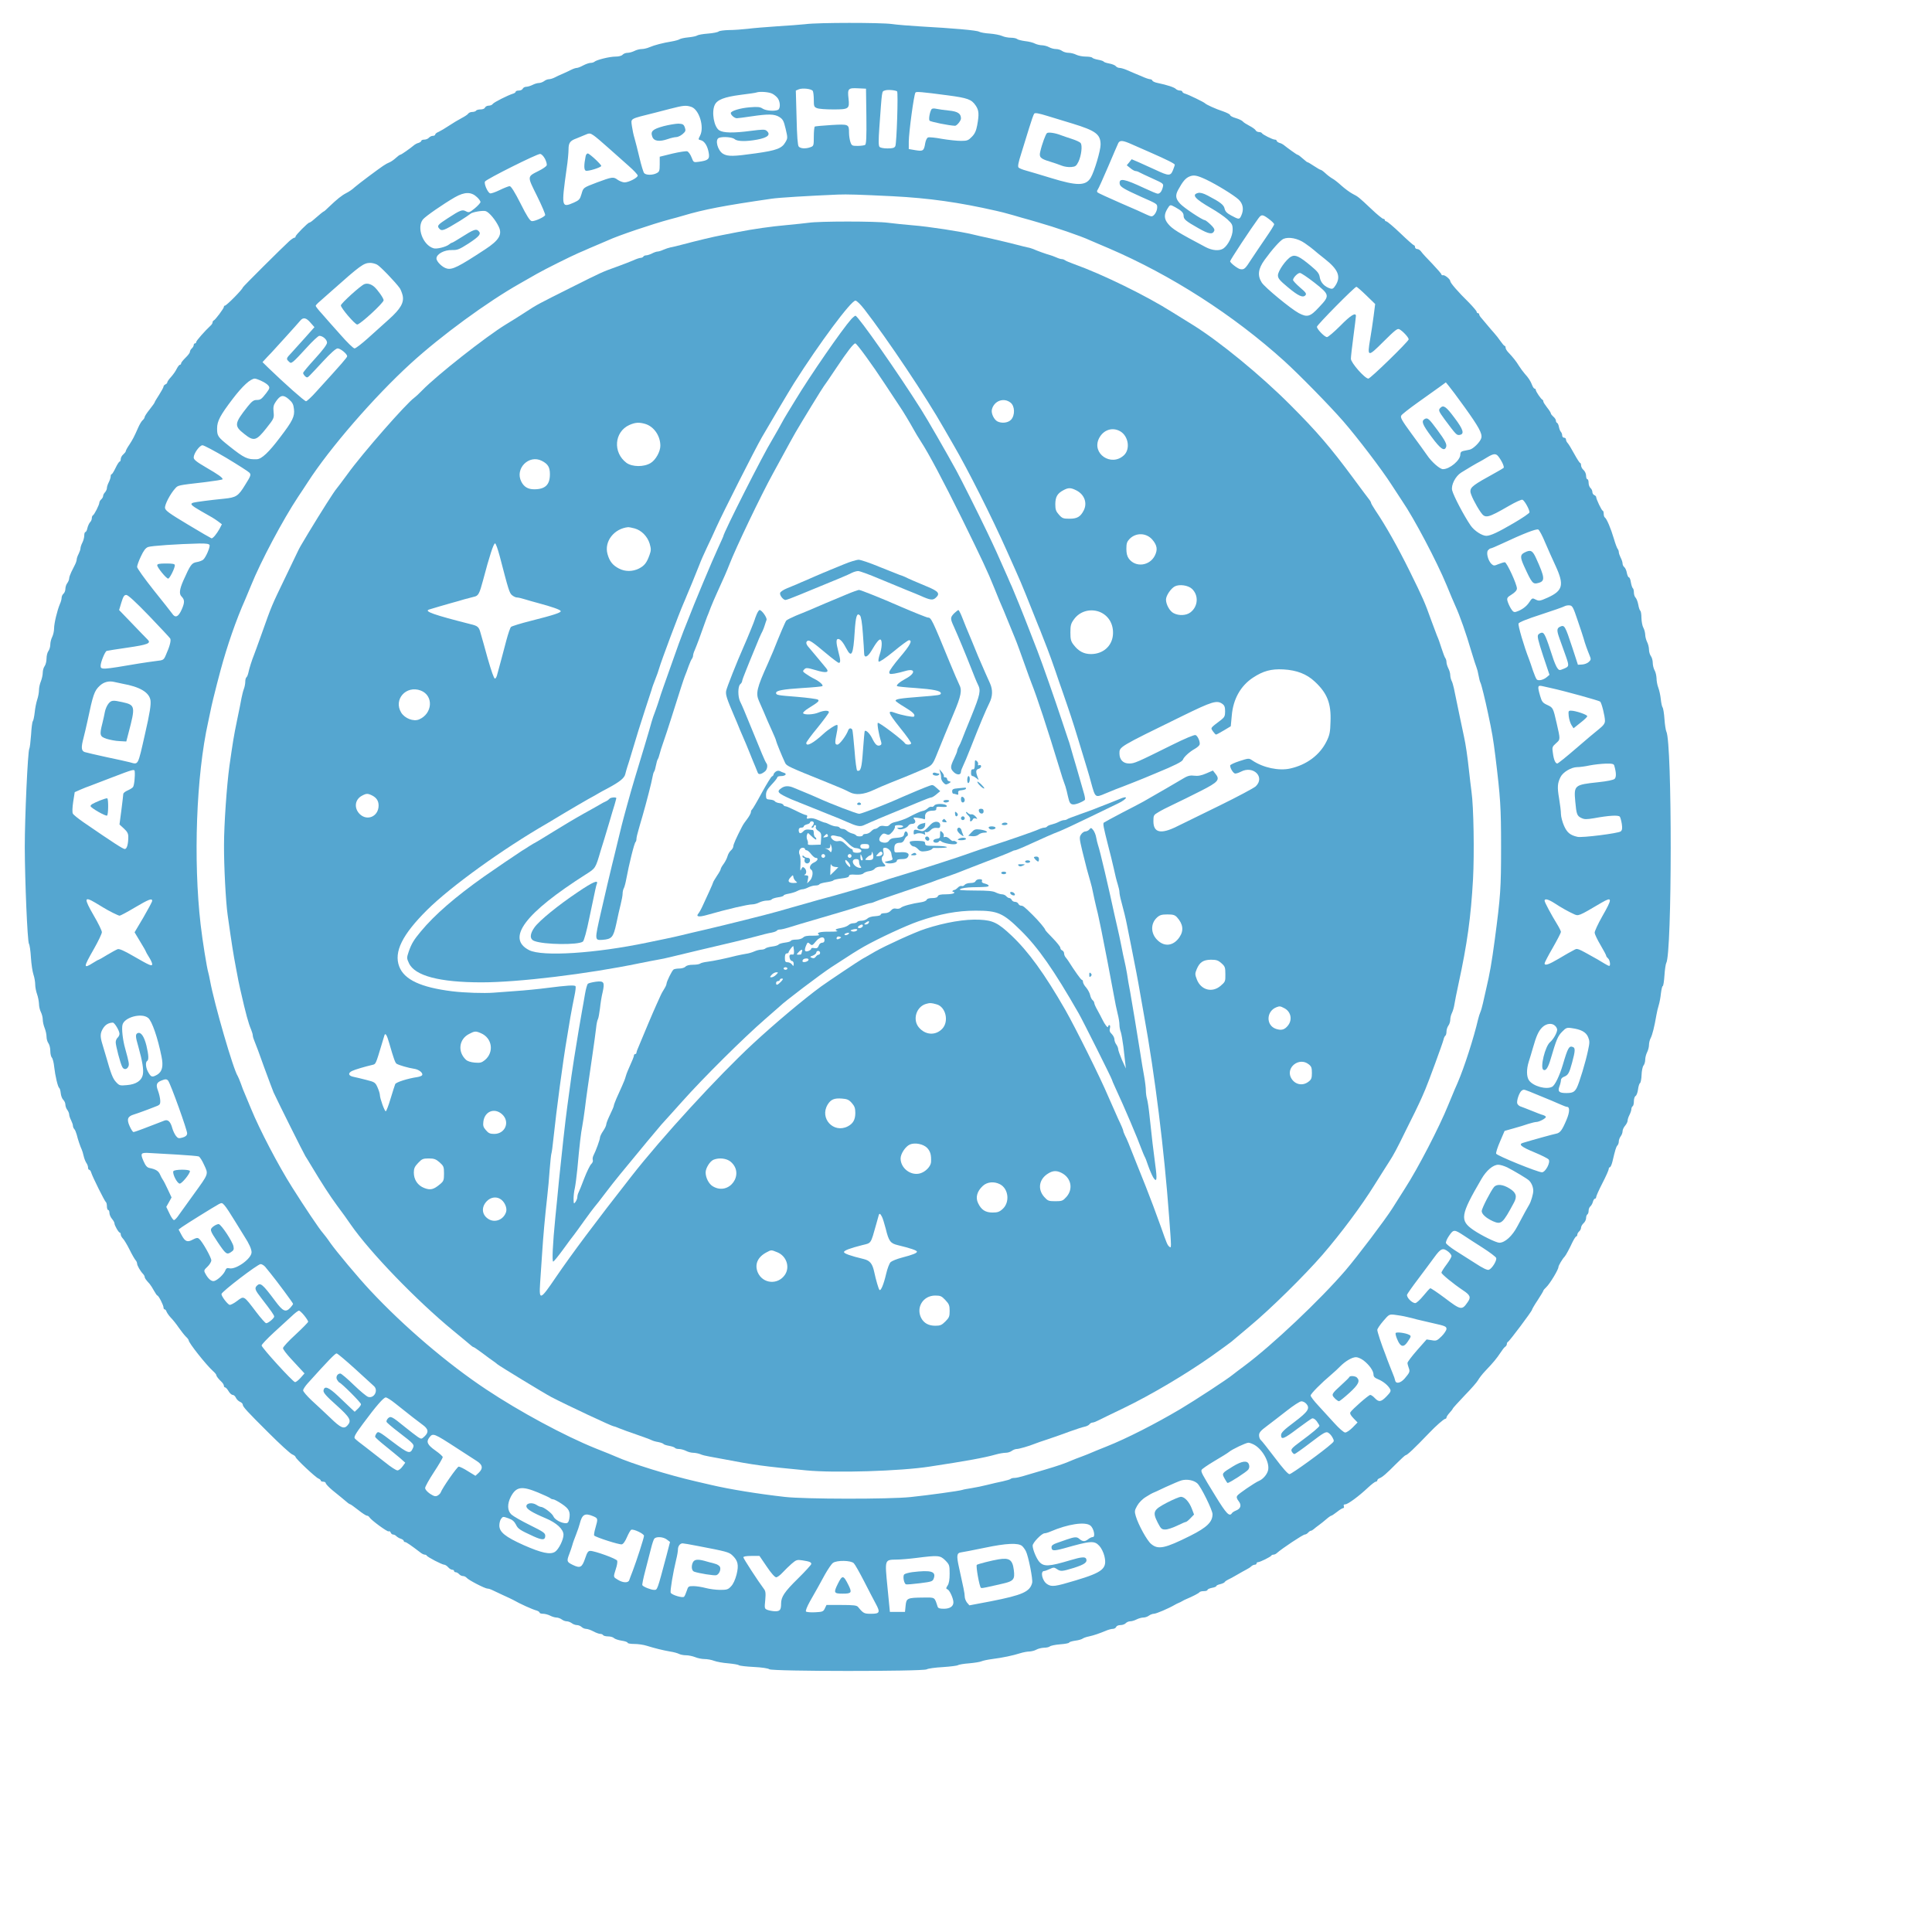  <svg  version="1.0" xmlns="http://www.w3.org/2000/svg"  width="1536pt" height="1536pt" viewBox="0 0 1536 1536"  preserveAspectRatio="xMidYMid meet">  <g transform="translate(0,1536) scale(0.1,-0.1)" fill="#55a6d0" stroke="none"> <path d="M6405 15168 c-38 -4 -140 -12 -225 -17 -85 -6 -191 -14 -235 -20 -44 -5 -112 -10 -151 -10 -38 -1 -75 -6 -80 -11 -6 -6 -44 -14 -85 -17 -41 -3 -79 -10 -86 -15 -6 -5 -38 -12 -70 -15 -32 -3 -63 -10 -70 -15 -7 -5 -36 -13 -65 -18 -67 -11 -134 -28 -176 -46 -18 -8 -46 -14 -61 -14 -16 0 -42 -7 -57 -15 -16 -8 -41 -15 -55 -15 -15 0 -32 -7 -39 -15 -8 -9 -30 -15 -57 -15 -47 0 -151 -26 -167 -41 -6 -5 -19 -9 -31 -9 -11 0 -37 -9 -58 -20 -20 -11 -43 -20 -51 -20 -8 0 -27 -6 -43 -14 -15 -8 -46 -22 -68 -32 -22 -9 -52 -23 -67 -31 -14 -7 -34 -13 -45 -13 -10 0 -27 -7 -37 -15 -11 -8 -30 -15 -42 -15 -12 0 -35 -7 -50 -15 -16 -8 -39 -15 -50 -15 -12 0 -24 -7 -28 -15 -3 -8 -17 -15 -31 -15 -14 0 -25 -4 -25 -9 0 -5 -10 -13 -22 -16 -42 -13 -153 -69 -161 -82 -4 -7 -19 -13 -31 -13 -13 0 -26 -7 -30 -15 -3 -9 -18 -15 -35 -15 -16 0 -33 -4 -36 -10 -3 -5 -17 -10 -30 -10 -13 0 -28 -6 -32 -13 -4 -7 -28 -23 -53 -36 -25 -13 -70 -40 -100 -60 -30 -20 -67 -42 -82 -49 -16 -6 -28 -16 -28 -22 0 -5 -8 -10 -19 -10 -10 0 -24 -7 -31 -15 -7 -8 -23 -15 -36 -15 -13 0 -24 -4 -24 -9 0 -5 -10 -13 -22 -17 -12 -3 -26 -10 -32 -15 -37 -31 -106 -79 -113 -79 -5 0 -20 -11 -35 -25 -15 -14 -38 -30 -50 -35 -35 -15 -48 -24 -168 -113 -47 -35 -97 -74 -112 -87 -14 -14 -43 -34 -65 -45 -37 -19 -73 -48 -140 -112 -18 -18 -35 -33 -37 -33 -4 0 -34 -24 -83 -67 -14 -13 -30 -23 -34 -23 -11 0 -109 -99 -109 -110 0 -6 -4 -10 -10 -10 -5 0 -23 -12 -40 -27 -56 -51 -370 -363 -370 -369 0 -13 -129 -144 -142 -144 -5 0 -8 -4 -8 -10 0 -12 -69 -104 -81 -108 -5 -2 -9 -9 -9 -16 0 -6 -8 -19 -18 -27 -42 -39 -112 -118 -112 -128 0 -6 -4 -11 -10 -11 -5 0 -10 -6 -10 -14 0 -7 -7 -19 -15 -26 -8 -7 -15 -19 -15 -27 0 -8 -16 -29 -35 -47 -19 -19 -35 -38 -35 -45 0 -6 -4 -11 -10 -11 -5 0 -16 -15 -25 -32 -8 -18 -29 -47 -45 -65 -17 -18 -30 -37 -30 -43 0 -6 -7 -13 -15 -16 -8 -4 -15 -11 -15 -18 0 -6 -16 -35 -35 -65 -19 -29 -35 -56 -35 -59 0 -4 -18 -29 -40 -57 -22 -27 -40 -55 -40 -61 0 -6 -7 -17 -15 -24 -9 -7 -25 -34 -36 -59 -33 -75 -43 -94 -71 -137 -16 -23 -28 -46 -28 -51 0 -5 -9 -16 -20 -26 -11 -9 -20 -26 -20 -37 0 -11 -4 -20 -9 -20 -4 0 -19 -22 -32 -50 -13 -27 -27 -50 -31 -50 -5 0 -8 -8 -8 -17 0 -10 -7 -31 -15 -47 -8 -15 -15 -36 -15 -46 0 -10 -7 -25 -15 -34 -8 -8 -15 -21 -15 -29 0 -8 -7 -20 -15 -27 -8 -7 -15 -19 -15 -26 0 -17 -41 -98 -52 -102 -4 -2 -8 -12 -8 -22 0 -10 -6 -25 -14 -32 -7 -8 -17 -29 -21 -46 -3 -18 -11 -32 -16 -32 -5 0 -9 -12 -9 -27 0 -16 -7 -41 -15 -57 -8 -15 -15 -36 -15 -45 0 -9 -7 -29 -15 -45 -8 -15 -15 -35 -15 -43 0 -8 -6 -27 -13 -41 -8 -15 -21 -42 -30 -60 -9 -19 -17 -41 -17 -51 0 -9 -7 -26 -15 -37 -8 -10 -15 -31 -15 -45 0 -15 -7 -32 -15 -39 -8 -7 -15 -21 -15 -32 0 -11 -6 -34 -14 -51 -21 -50 -46 -153 -46 -194 0 -21 -7 -51 -15 -67 -8 -15 -15 -43 -15 -60 0 -18 -7 -41 -15 -52 -8 -10 -15 -37 -15 -60 0 -22 -7 -49 -15 -60 -8 -10 -15 -34 -15 -52 0 -18 -7 -49 -15 -69 -8 -19 -15 -50 -15 -69 0 -18 -6 -53 -14 -76 -8 -24 -17 -70 -20 -102 -4 -33 -10 -64 -15 -70 -5 -6 -11 -55 -14 -109 -4 -54 -10 -104 -14 -110 -12 -18 -36 -544 -36 -782 1 -273 21 -745 33 -768 6 -9 13 -59 16 -110 3 -50 12 -111 20 -135 8 -23 14 -59 14 -80 0 -20 7 -55 15 -77 8 -22 14 -56 15 -76 0 -20 7 -50 15 -65 8 -16 15 -43 15 -60 0 -17 7 -48 15 -67 8 -20 15 -51 15 -69 0 -18 7 -42 15 -52 8 -11 15 -38 15 -61 0 -23 6 -47 12 -53 7 -7 16 -41 19 -75 8 -71 29 -160 40 -167 5 -3 10 -22 12 -42 2 -20 11 -44 21 -53 9 -9 16 -26 16 -38 0 -12 7 -31 15 -41 8 -11 15 -27 15 -37 0 -9 7 -30 15 -45 8 -16 15 -36 15 -45 0 -8 5 -20 11 -26 6 -6 14 -26 19 -44 9 -38 29 -96 40 -119 4 -9 11 -31 15 -50 4 -19 14 -44 21 -55 8 -11 14 -27 14 -37 0 -10 4 -18 9 -18 5 0 13 -10 16 -22 10 -34 107 -228 116 -234 5 -3 9 -18 9 -35 0 -16 5 -29 10 -29 6 0 10 -11 10 -23 0 -13 9 -34 20 -47 11 -13 20 -29 20 -36 0 -16 33 -74 43 -74 4 0 7 -7 7 -15 0 -8 8 -23 18 -33 9 -9 33 -49 52 -87 19 -39 41 -76 47 -83 7 -7 13 -20 13 -28 0 -15 25 -59 47 -82 7 -7 13 -18 13 -23 0 -10 8 -22 40 -57 8 -10 24 -34 35 -55 11 -20 23 -37 26 -37 10 0 49 -77 49 -95 0 -8 4 -15 9 -15 5 0 12 -8 15 -18 4 -10 19 -32 34 -48 16 -16 44 -51 63 -79 19 -27 44 -59 56 -71 13 -12 23 -25 23 -30 0 -20 137 -193 193 -244 15 -13 27 -28 27 -33 0 -9 17 -30 43 -55 9 -9 17 -22 17 -29 0 -7 4 -13 9 -13 6 0 18 -13 28 -30 9 -16 24 -30 33 -30 8 0 20 -10 25 -22 6 -13 20 -27 33 -33 12 -5 22 -15 22 -22 0 -17 31 -51 205 -224 88 -88 172 -165 188 -172 15 -6 27 -16 27 -21 0 -13 161 -164 182 -171 10 -4 18 -11 18 -16 0 -5 9 -9 20 -9 11 0 20 -6 20 -12 1 -7 24 -32 53 -56 55 -44 104 -85 124 -102 7 -5 15 -10 18 -10 3 0 31 -20 63 -45 31 -25 62 -45 69 -45 7 0 16 -6 20 -13 15 -24 144 -118 153 -112 6 4 13 -1 16 -9 3 -9 12 -16 19 -16 8 0 20 -6 27 -14 8 -7 24 -17 36 -20 12 -4 22 -12 22 -17 0 -5 5 -9 11 -9 9 0 47 -26 124 -85 10 -8 25 -15 31 -15 7 0 14 -3 16 -7 5 -12 123 -73 140 -73 7 0 21 -9 31 -20 9 -11 24 -20 32 -20 8 0 15 -4 15 -10 0 -5 6 -10 14 -10 7 0 19 -7 26 -15 7 -8 20 -15 30 -15 10 0 23 -6 30 -14 14 -18 146 -86 166 -86 8 0 22 -4 32 -9 9 -4 49 -23 87 -41 39 -17 77 -36 85 -40 56 -32 151 -75 188 -85 12 -4 22 -11 22 -16 0 -5 12 -9 28 -9 15 0 40 -7 56 -15 15 -8 38 -15 50 -15 12 0 31 -7 42 -15 10 -8 28 -15 40 -15 11 0 29 -7 40 -15 10 -8 29 -15 41 -15 12 0 28 -7 37 -15 8 -8 24 -15 35 -15 12 0 38 -9 58 -20 21 -11 45 -20 55 -20 9 0 20 -4 23 -10 3 -5 21 -10 40 -10 18 0 40 -6 47 -14 8 -7 35 -16 61 -20 26 -4 47 -11 47 -17 0 -5 24 -9 53 -9 28 0 72 -6 97 -14 68 -21 129 -36 186 -46 28 -4 61 -13 72 -19 11 -6 37 -11 57 -11 19 0 52 -7 72 -15 19 -8 53 -15 74 -15 21 0 56 -6 76 -14 21 -8 71 -17 112 -20 41 -4 79 -10 85 -15 6 -5 60 -11 119 -14 63 -3 115 -11 123 -18 22 -18 1219 -18 1251 -1 12 7 71 15 130 18 59 4 113 11 119 15 6 5 47 12 90 15 43 4 87 11 97 16 10 5 48 13 85 18 86 11 165 28 222 46 25 8 59 14 75 14 17 1 41 7 55 15 14 8 41 14 60 15 20 0 41 5 46 10 6 6 43 14 82 17 40 3 72 9 72 14 0 4 21 11 48 15 26 3 53 11 60 17 7 5 29 13 50 17 38 8 84 24 139 47 17 7 40 13 51 13 11 0 22 7 26 15 3 9 18 15 34 15 16 0 35 7 42 15 7 8 23 15 35 15 13 0 36 7 51 15 16 8 40 15 54 15 14 0 34 7 44 15 11 8 29 15 40 15 18 0 116 42 166 71 8 5 22 12 30 15 8 3 22 10 30 15 8 5 22 12 30 15 50 21 101 47 106 55 3 5 18 9 35 9 16 0 29 4 29 10 0 5 16 12 35 16 19 3 35 10 35 14 0 5 13 11 30 15 16 4 33 11 36 16 3 6 16 15 27 20 12 5 45 23 72 39 28 16 61 35 75 42 14 7 31 18 38 25 7 7 20 13 28 13 8 0 14 5 14 10 0 6 5 10 11 10 16 0 103 43 107 53 2 4 10 7 17 7 8 0 20 6 27 13 39 35 207 147 222 147 7 0 19 7 26 15 7 8 17 15 22 15 5 0 15 6 23 13 7 6 25 21 41 32 15 11 42 32 60 48 17 15 35 27 39 27 4 0 24 14 45 30 21 17 43 30 49 30 6 0 8 7 5 15 -4 10 0 15 12 15 20 0 108 65 179 132 28 26 56 48 63 48 6 0 12 5 12 10 0 6 8 14 17 17 23 9 54 35 134 116 37 37 70 67 73 67 13 0 69 53 188 177 53 56 118 113 129 113 5 0 9 5 9 10 0 6 11 23 25 38 14 15 25 30 25 33 0 3 42 49 93 103 52 53 100 108 108 123 8 15 34 49 59 75 64 67 89 98 119 143 14 22 31 44 38 48 7 4 13 14 13 22 0 7 4 15 9 17 11 4 191 244 191 255 0 4 20 39 45 76 25 38 45 72 45 75 0 4 11 17 24 29 29 28 96 139 96 159 0 12 32 66 50 84 8 8 38 63 61 113 13 26 26 47 31 47 4 0 8 6 8 14 0 7 7 19 15 26 8 7 15 20 15 30 0 9 9 25 20 35 11 10 20 28 20 41 0 13 5 26 10 29 6 3 10 17 10 29 0 13 6 29 14 35 8 7 17 23 20 36 4 14 11 25 16 25 6 0 10 6 10 13 0 7 22 57 50 111 28 54 50 104 50 112 0 8 4 14 9 14 5 0 14 19 20 43 23 98 30 120 40 130 6 6 11 20 11 32 0 12 7 30 15 41 8 10 15 28 15 40 0 12 9 31 20 44 11 13 20 31 20 40 0 10 7 31 15 46 8 16 15 37 15 46 0 9 5 20 10 23 6 3 10 21 10 40 0 19 6 38 14 42 7 4 16 28 19 52 3 24 10 47 16 50 5 4 11 32 12 64 1 32 8 66 15 75 8 9 14 31 14 47 0 17 7 43 15 59 8 15 15 42 15 58 0 16 6 42 14 56 13 26 29 88 45 182 4 25 13 61 19 80 6 19 14 61 17 93 4 31 10 57 14 57 5 0 11 38 14 85 3 47 10 91 14 98 47 72 48 1755 1 1841 -5 11 -12 56 -15 100 -3 45 -10 86 -15 92 -5 7 -11 36 -14 65 -3 30 -12 71 -20 92 -8 20 -14 54 -14 75 -1 20 -7 48 -15 62 -8 14 -15 41 -15 60 0 19 -7 44 -15 54 -8 11 -15 34 -15 52 0 17 -7 45 -15 60 -8 16 -15 43 -15 59 -1 17 -7 41 -15 55 -8 14 -14 48 -15 77 0 28 -4 54 -9 57 -5 4 -12 25 -16 48 -4 23 -14 48 -21 56 -8 7 -14 26 -14 42 0 16 -4 31 -9 34 -4 3 -11 24 -15 46 -3 22 -10 40 -16 40 -5 0 -12 16 -16 35 -3 19 -12 39 -20 46 -8 6 -14 19 -14 29 0 10 -7 31 -15 46 -8 16 -15 36 -15 45 0 8 -4 19 -9 25 -5 5 -19 43 -31 84 -24 81 -56 156 -71 166 -5 3 -9 16 -9 30 0 13 -4 24 -8 24 -8 0 -52 92 -52 109 0 5 -7 11 -15 15 -8 3 -15 14 -15 24 0 11 -7 25 -15 32 -8 7 -15 25 -15 41 0 16 -4 29 -10 29 -5 0 -10 12 -10 28 0 15 -9 35 -20 45 -11 9 -20 26 -20 37 0 11 -4 20 -8 20 -4 0 -25 33 -47 73 -21 39 -45 78 -52 85 -7 7 -13 20 -13 28 0 8 -7 14 -15 14 -8 0 -15 8 -15 18 0 10 -5 23 -10 28 -6 6 -13 24 -16 40 -3 16 -9 30 -15 32 -5 2 -9 10 -9 18 0 8 -9 22 -20 31 -11 10 -20 21 -20 26 0 5 -13 26 -30 47 -16 21 -30 42 -30 48 0 6 -3 12 -7 14 -12 5 -53 66 -53 78 0 5 -4 10 -9 10 -5 0 -14 12 -20 28 -13 34 -29 58 -59 91 -13 15 -33 42 -45 61 -23 38 -49 70 -84 107 -13 13 -23 30 -23 38 0 8 -3 15 -7 15 -5 0 -19 17 -33 37 -14 20 -36 49 -50 64 -14 15 -38 44 -55 64 -16 20 -38 45 -47 56 -10 10 -18 24 -18 29 0 6 -4 10 -10 10 -5 0 -10 5 -10 11 0 6 -28 39 -62 74 -85 83 -148 156 -148 170 0 15 -43 50 -57 47 -7 -2 -13 1 -13 6 0 5 -33 43 -72 84 -40 41 -80 84 -88 96 -8 12 -22 22 -32 22 -10 0 -18 7 -18 15 0 8 -4 15 -9 15 -4 0 -53 43 -107 95 -54 52 -105 94 -111 95 -7 0 -13 5 -13 10 0 6 -6 10 -12 10 -7 0 -50 35 -95 78 -102 96 -103 97 -151 122 -21 11 -60 40 -87 64 -26 24 -59 50 -73 57 -14 8 -38 26 -55 42 -16 15 -33 27 -38 27 -4 0 -28 14 -52 30 -25 17 -48 30 -51 30 -3 0 -15 8 -25 18 -33 29 -50 42 -56 42 -5 0 -79 53 -111 79 -6 5 -20 12 -32 15 -12 4 -22 12 -22 17 0 5 -7 9 -15 9 -17 0 -99 41 -103 52 -2 4 -12 8 -22 8 -11 0 -23 6 -27 14 -4 8 -27 24 -50 36 -23 12 -47 27 -53 35 -6 7 -31 19 -55 26 -25 7 -45 18 -45 24 0 6 -26 19 -57 30 -56 18 -133 53 -143 64 -8 9 -132 69 -157 76 -13 3 -23 11 -23 16 0 5 -9 9 -19 9 -11 0 -26 6 -33 13 -13 13 -67 31 -143 47 -22 4 -41 13 -43 19 -2 6 -10 11 -18 11 -8 0 -36 9 -62 21 -26 11 -56 24 -67 28 -11 5 -37 16 -58 25 -21 9 -46 16 -56 16 -10 0 -24 6 -30 14 -7 8 -30 17 -52 21 -21 4 -41 10 -44 15 -3 5 -23 11 -45 15 -22 4 -42 11 -46 16 -3 5 -26 9 -52 9 -26 0 -60 7 -76 15 -15 8 -43 15 -60 15 -18 0 -41 7 -52 15 -10 8 -32 15 -49 15 -16 0 -41 7 -55 15 -14 8 -38 14 -55 15 -16 0 -41 6 -56 13 -14 8 -49 17 -79 20 -29 4 -58 11 -64 17 -5 5 -28 10 -49 10 -21 0 -53 6 -70 14 -18 8 -61 16 -98 19 -36 2 -74 9 -85 15 -19 11 -201 27 -469 42 -82 5 -184 13 -225 19 -89 12 -585 12 -685 -1z m57 -531 c4 -7 8 -38 8 -70 0 -52 2 -58 26 -67 14 -6 72 -10 128 -10 125 0 131 4 122 87 -9 78 -3 85 75 81 l64 -3 3 -219 c2 -169 -1 -221 -10 -228 -7 -4 -34 -8 -60 -8 -43 0 -47 2 -57 31 -6 18 -11 50 -11 73 0 69 -2 70 -141 62 -68 -4 -127 -10 -131 -12 -4 -3 -8 -39 -8 -80 0 -71 -1 -75 -26 -84 -37 -14 -80 -12 -94 5 -8 9 -14 83 -17 229 l-6 216 24 10 c29 12 100 4 111 -13z m670 -3 c10 -7 -3 -415 -14 -436 -7 -14 -21 -18 -62 -18 -31 0 -58 5 -64 13 -8 9 -8 55 -1 152 22 305 19 286 42 295 20 9 82 4 99 -6z m-992 -19 c16 -8 36 -25 44 -37 21 -30 21 -84 0 -92 -30 -12 -95 -6 -120 10 -20 14 -40 16 -102 11 -77 -6 -152 -29 -152 -46 0 -16 30 -41 48 -41 9 0 62 7 116 15 135 20 182 19 222 -5 28 -18 35 -30 50 -94 17 -72 17 -75 -2 -107 -28 -49 -71 -65 -235 -88 -177 -25 -222 -26 -260 -4 -44 26 -67 114 -33 127 32 12 107 6 126 -11 20 -18 92 -19 178 -3 85 16 111 40 74 71 -13 11 -34 10 -122 -1 -141 -19 -222 -17 -254 4 -42 27 -62 144 -36 201 19 42 76 64 206 81 64 8 122 16 127 19 25 9 99 4 125 -10z m1395 -13 c158 -21 189 -32 222 -81 26 -38 28 -69 12 -157 -8 -43 -19 -68 -42 -91 -28 -29 -37 -33 -86 -33 -31 0 -99 7 -152 16 -53 10 -103 15 -111 11 -9 -3 -18 -23 -22 -44 -10 -63 -17 -67 -78 -57 l-53 9 0 60 c1 75 40 368 53 389 5 9 46 6 257 -22z m-2038 -92 c62 -22 104 -160 69 -228 -16 -31 -16 -32 7 -37 29 -8 53 -47 62 -102 8 -48 -5 -59 -78 -69 -43 -6 -43 -6 -59 35 -9 23 -24 44 -34 48 -9 3 -62 -5 -118 -18 l-101 -25 0 -59 c0 -53 -3 -61 -25 -72 -33 -17 -85 -16 -99 1 -6 7 -23 62 -37 122 -14 60 -32 129 -39 154 -8 25 -17 68 -21 97 -8 64 -23 55 184 107 34 9 88 23 120 31 108 28 127 29 169 15z m3028 -132 c186 -57 225 -85 225 -168 0 -47 -49 -212 -78 -262 -39 -67 -109 -67 -317 -3 -82 25 -172 52 -198 59 -27 7 -53 18 -59 24 -8 8 -2 40 21 111 17 56 45 147 63 204 17 56 35 107 40 113 6 9 35 4 106 -18 53 -16 142 -43 197 -60z m-3805 -95 c14 -9 66 -53 116 -98 49 -44 122 -109 162 -144 40 -35 72 -69 72 -77 0 -17 -71 -54 -105 -54 -14 0 -39 10 -55 21 -33 25 -44 23 -165 -22 -110 -42 -107 -40 -122 -92 -12 -41 -19 -49 -59 -67 -101 -44 -102 -39 -59 270 9 58 15 126 15 152 0 52 12 69 62 87 18 7 47 19 63 26 40 18 46 18 75 -2z m4282 -72 c35 -16 101 -45 148 -65 125 -55 190 -87 190 -96 0 -4 -7 -24 -15 -44 -19 -46 -33 -46 -137 3 -46 21 -107 49 -137 62 l-54 23 -19 -24 -20 -24 29 -23 c15 -13 34 -23 41 -23 7 0 20 -4 30 -10 9 -5 57 -28 106 -50 85 -38 88 -41 81 -67 -8 -34 -23 -53 -41 -53 -7 0 -55 20 -106 44 -162 76 -203 83 -196 34 3 -23 33 -41 173 -104 127 -56 125 -55 125 -83 0 -31 -25 -71 -45 -71 -7 0 -26 7 -42 15 -15 8 -107 49 -203 90 -96 42 -179 80 -184 85 -6 6 -5 14 1 22 6 7 43 90 83 183 40 94 76 178 81 188 13 24 38 21 111 -12z m-4669 -114 c10 -20 17 -44 13 -52 -3 -8 -31 -28 -64 -44 -92 -47 -92 -39 -12 -200 39 -79 68 -147 64 -152 -10 -17 -85 -50 -106 -47 -15 2 -39 39 -90 141 -45 89 -75 137 -86 137 -8 0 -44 -14 -79 -31 -35 -17 -69 -29 -77 -26 -20 8 -50 78 -40 94 13 20 415 221 438 219 11 0 27 -17 39 -39z m5257 -165 c82 -39 219 -123 257 -158 36 -34 44 -80 21 -129 -14 -31 -19 -31 -78 1 -36 19 -49 33 -54 55 -6 30 -34 52 -134 104 -36 19 -60 25 -77 21 -54 -14 -25 -47 105 -122 47 -27 104 -66 128 -88 37 -34 42 -43 42 -83 0 -49 -36 -122 -73 -148 -32 -22 -88 -18 -143 11 -223 118 -263 143 -297 184 -32 38 -34 73 -7 118 23 37 22 37 63 15 51 -28 67 -45 67 -68 0 -28 16 -42 117 -99 84 -48 114 -53 127 -20 4 11 -7 28 -31 50 -20 19 -40 34 -45 34 -18 0 -166 98 -195 130 -37 40 -41 66 -15 113 35 64 57 90 87 103 35 15 60 11 135 -24z m-5797 -140 c15 -14 27 -31 27 -38 0 -7 -20 -29 -45 -50 -42 -34 -48 -36 -70 -24 -30 16 -45 10 -145 -55 -79 -51 -86 -60 -70 -80 22 -26 34 -22 168 60 32 20 77 50 82 55 13 14 101 29 123 21 28 -11 77 -70 102 -123 30 -62 3 -108 -107 -180 -213 -140 -262 -164 -305 -153 -35 8 -83 55 -83 80 0 35 62 69 124 67 43 -1 57 5 131 52 88 58 103 77 79 100 -18 19 -40 11 -137 -51 -37 -24 -71 -43 -74 -43 -4 0 -14 -6 -22 -13 -24 -20 -99 -39 -124 -31 -85 25 -136 164 -85 229 20 25 160 122 255 177 78 44 130 44 176 0z m3302 8 c293 -15 531 -49 825 -116 36 -8 79 -19 95 -24 17 -4 64 -18 105 -30 41 -11 100 -28 130 -37 137 -39 347 -111 415 -143 11 -5 43 -18 70 -30 28 -12 64 -27 80 -34 498 -214 990 -530 1395 -896 121 -110 363 -357 470 -480 112 -129 306 -383 384 -505 32 -49 70 -108 85 -130 94 -137 275 -481 351 -665 28 -69 60 -144 71 -168 35 -76 87 -224 124 -352 21 -69 41 -132 45 -140 4 -9 11 -36 15 -60 4 -24 11 -51 16 -60 7 -14 37 -135 59 -240 33 -155 41 -201 59 -345 40 -327 45 -402 45 -720 0 -328 -4 -388 -50 -735 -25 -187 -40 -271 -68 -390 -8 -36 -20 -87 -26 -115 -6 -27 -15 -59 -20 -70 -5 -11 -14 -38 -19 -60 -33 -143 -110 -382 -161 -500 -5 -11 -15 -36 -24 -55 -8 -19 -31 -75 -52 -125 -70 -174 -242 -506 -345 -665 -37 -58 -82 -129 -100 -158 -57 -90 -277 -381 -372 -492 -202 -235 -584 -596 -802 -758 -38 -28 -81 -61 -95 -72 -42 -35 -299 -203 -415 -272 -201 -119 -429 -235 -585 -297 -58 -23 -114 -46 -125 -51 -11 -5 -45 -19 -75 -30 -30 -11 -64 -24 -75 -29 -62 -27 -112 -44 -220 -76 -66 -20 -142 -42 -169 -50 -26 -8 -58 -15 -70 -15 -13 0 -26 -3 -30 -7 -4 -5 -33 -13 -64 -20 -31 -6 -86 -19 -122 -28 -36 -9 -92 -21 -125 -26 -33 -5 -66 -11 -73 -14 -21 -8 -276 -43 -412 -57 -169 -18 -845 -17 -1000 1 -213 24 -441 61 -585 95 -33 8 -89 21 -125 29 -213 49 -507 140 -635 197 -11 5 -83 35 -160 65 -246 99 -604 292 -870 469 -306 203 -654 500 -921 786 -96 102 -272 313 -319 380 -20 30 -48 66 -60 80 -25 27 -147 209 -242 360 -111 175 -260 461 -327 625 -21 50 -43 104 -50 120 -8 17 -22 53 -31 80 -10 28 -22 55 -25 60 -34 49 -186 573 -220 758 -5 26 -11 56 -14 65 -11 35 -46 251 -61 382 -59 512 -35 1183 60 1610 7 36 16 76 19 90 6 33 32 141 51 213 8 31 21 81 29 110 52 193 124 401 196 562 5 11 25 60 45 108 77 192 255 526 375 707 21 30 54 82 76 115 176 273 528 679 819 945 243 222 611 491 870 637 50 28 110 63 135 77 65 37 266 137 330 165 30 13 69 29 85 37 17 7 53 22 80 34 28 12 59 25 70 30 79 37 352 129 490 166 28 7 75 20 105 29 167 50 324 80 703 135 58 9 294 23 527 33 75 3 169 0 435 -13z m2993 -181 c23 -17 42 -36 42 -42 0 -7 -30 -55 -66 -107 -36 -52 -88 -130 -116 -172 -48 -75 -56 -83 -87 -78 -20 3 -81 50 -81 63 0 10 165 260 224 340 25 34 33 34 84 -4z m285 -192 c29 -20 61 -44 72 -54 11 -10 50 -42 87 -71 107 -84 130 -140 87 -209 -17 -27 -25 -32 -42 -27 -46 14 -77 47 -84 87 -5 33 -17 48 -72 94 -90 75 -123 91 -156 73 -39 -21 -105 -114 -105 -149 0 -24 13 -40 78 -94 85 -71 121 -87 141 -64 10 12 2 23 -44 62 -30 26 -55 53 -55 59 1 19 37 56 55 56 9 0 61 -35 115 -77 123 -97 124 -103 37 -195 -71 -77 -94 -83 -162 -47 -63 34 -271 205 -294 243 -35 56 -29 108 23 180 60 83 125 156 150 167 43 18 114 4 169 -34z m-7375 -171 c25 -13 147 -140 181 -188 7 -11 17 -36 22 -56 13 -57 -16 -107 -107 -189 -43 -39 -119 -107 -169 -152 -49 -44 -97 -81 -106 -81 -10 0 -61 50 -115 112 -55 61 -120 135 -146 165 -27 29 -48 57 -48 61 0 4 8 14 18 23 9 8 60 53 112 99 226 201 251 219 303 220 15 0 40 -6 55 -14z m7865 -245 l70 -68 -12 -94 c-7 -52 -19 -136 -28 -186 -24 -143 -19 -144 106 -19 93 92 111 107 127 98 29 -16 77 -69 73 -81 -8 -23 -304 -311 -320 -311 -28 0 -139 126 -139 158 0 15 9 95 20 177 11 83 20 156 20 163 0 31 -43 5 -124 -78 -49 -49 -97 -90 -106 -90 -19 0 -80 63 -80 82 0 14 300 318 314 318 4 0 40 -31 79 -69z m-8394 -217 l31 -35 -72 -81 c-40 -45 -90 -99 -110 -122 -43 -45 -44 -49 -22 -70 14 -14 17 -14 37 1 12 9 60 59 106 110 46 51 91 93 100 93 27 0 61 -30 61 -54 0 -15 -33 -59 -95 -127 -52 -57 -95 -108 -95 -114 0 -12 20 -35 31 -35 9 0 12 3 128 128 61 66 102 102 115 102 23 0 76 -44 76 -62 0 -10 -39 -55 -244 -280 -38 -43 -76 -78 -83 -78 -12 0 -172 142 -297 263 l-49 48 34 37 c19 20 37 39 40 42 6 6 207 227 228 253 23 26 46 21 80 -19z m-390 -463 c23 -10 48 -27 55 -37 12 -16 10 -23 -17 -59 -39 -50 -46 -55 -79 -55 -21 0 -37 -12 -69 -52 -107 -135 -109 -154 -27 -218 76 -61 96 -55 175 45 62 78 63 81 58 130 -4 40 0 56 18 82 36 53 59 57 102 20 30 -26 38 -41 42 -79 7 -59 -10 -94 -111 -226 -88 -117 -146 -172 -184 -173 -75 -3 -99 8 -222 106 -89 71 -94 79 -94 139 0 58 25 105 125 236 77 101 140 159 175 160 7 0 30 -8 53 -19z m9565 -208 c112 -156 142 -210 133 -245 -8 -31 -64 -87 -93 -93 -13 -3 -35 -7 -49 -10 -18 -4 -25 -12 -25 -29 0 -45 -84 -116 -138 -116 -25 0 -91 58 -127 112 -16 23 -71 100 -123 170 -79 108 -91 130 -81 145 6 10 65 56 131 103 65 47 142 102 171 122 l52 38 23 -28 c13 -15 70 -91 126 -169z m-9845 -403 c93 -56 176 -109 184 -118 14 -16 12 -24 -34 -97 -55 -90 -71 -100 -169 -110 -104 -10 -224 -26 -242 -31 -31 -9 -20 -21 58 -66 98 -55 104 -59 139 -84 l29 -22 -19 -37 c-22 -39 -51 -75 -63 -75 -4 1 -88 49 -187 109 -150 90 -181 112 -183 133 -3 26 41 111 81 155 22 25 20 25 230 49 81 10 147 20 147 24 0 13 -34 37 -132 94 -77 45 -98 62 -98 79 0 32 47 97 70 97 11 0 96 -45 189 -100z m10112 13 c28 -35 51 -85 43 -93 -5 -4 -35 -22 -68 -40 -171 -94 -196 -112 -196 -147 0 -23 43 -109 82 -165 36 -52 53 -49 226 51 50 29 98 51 106 48 16 -6 56 -77 56 -100 0 -7 -57 -46 -126 -86 -125 -73 -182 -100 -217 -101 -34 0 -96 40 -125 82 -54 79 -136 236 -147 280 -10 41 26 112 72 141 48 30 122 74 148 87 11 6 38 21 60 35 48 29 67 31 86 8z m373 -685 c22 -51 59 -135 83 -186 70 -152 59 -198 -62 -253 -61 -27 -69 -29 -95 -16 -27 14 -29 14 -52 -21 -22 -34 -60 -62 -105 -76 -16 -5 -25 0 -41 26 -11 18 -23 45 -27 60 -6 23 -2 30 34 52 27 17 41 34 41 47 0 35 -81 209 -96 209 -8 0 -31 -7 -51 -15 -33 -14 -38 -14 -55 1 -27 26 -44 89 -28 109 7 8 16 15 21 15 5 0 44 16 86 36 175 82 278 122 293 114 8 -4 33 -50 54 -102z m-10618 -21 c6 -16 -30 -100 -51 -117 -9 -7 -32 -16 -52 -19 -39 -7 -49 -20 -106 -148 -30 -69 -34 -105 -14 -125 26 -26 26 -48 2 -103 -27 -61 -52 -71 -77 -32 -9 12 -74 96 -147 186 -72 91 -131 173 -131 184 0 10 13 48 30 83 22 47 37 67 57 75 26 10 238 24 406 28 56 1 79 -3 83 -12z m-481 -563 c88 -92 164 -173 168 -180 9 -15 -3 -62 -34 -131 -17 -40 -20 -42 -76 -48 -32 -4 -94 -13 -138 -20 -293 -50 -305 -51 -305 -18 0 28 34 112 48 118 7 2 81 14 165 26 165 24 191 35 160 65 -11 11 -66 67 -123 127 l-103 107 18 60 c15 48 22 60 39 60 14 0 74 -55 181 -166z m11357 -34 c22 -63 43 -128 48 -145 11 -41 30 -93 47 -134 13 -31 13 -36 -5 -53 -11 -11 -35 -20 -53 -21 l-34 -2 -45 138 c-57 173 -62 180 -96 165 -28 -13 -29 -29 -4 -98 7 -19 18 -51 25 -70 7 -19 18 -51 25 -70 26 -75 25 -79 -16 -96 -36 -15 -38 -15 -53 5 -9 12 -27 54 -39 94 -50 154 -64 187 -82 187 -10 0 -23 -7 -30 -15 -10 -12 -3 -43 38 -168 l51 -152 -21 -18 c-27 -23 -67 -32 -80 -19 -6 6 -19 37 -30 69 -10 32 -25 74 -32 93 -39 99 -89 269 -83 283 4 10 68 36 177 71 94 31 179 60 188 66 9 5 28 9 41 7 22 -2 29 -15 63 -117z m-11567 -506 c135 -24 209 -67 221 -129 6 -35 -5 -105 -43 -270 -59 -260 -51 -244 -122 -225 -20 5 -103 24 -186 41 -82 18 -160 36 -172 40 -27 10 -29 37 -9 112 8 29 21 88 31 132 45 214 55 243 98 283 32 30 73 41 117 30 19 -4 49 -11 65 -14z m11355 -34 c118 -26 384 -100 392 -108 12 -12 38 -116 38 -153 0 -20 -12 -37 -47 -65 -27 -21 -110 -91 -185 -156 -75 -65 -141 -118 -147 -118 -15 0 -28 29 -35 83 -7 46 -6 50 25 78 35 31 35 28 5 159 -28 123 -29 124 -74 145 -37 17 -44 26 -57 71 -23 79 -21 88 18 79 17 -4 48 -11 67 -15z m504 -617 c16 -55 17 -91 3 -105 -10 -9 -56 -19 -132 -27 -188 -20 -193 -24 -181 -154 9 -100 14 -114 48 -130 25 -12 40 -12 101 -2 120 22 194 26 205 12 5 -6 12 -33 16 -58 5 -35 3 -49 -9 -59 -18 -15 -309 -52 -344 -43 -58 13 -83 34 -107 89 -13 30 -24 72 -24 93 0 21 -7 77 -15 125 -15 88 -13 119 12 169 19 38 84 77 130 78 21 0 67 6 103 14 36 7 93 13 127 14 51 1 63 -2 67 -16z m-11763 -45 c4 -38 -4 -115 -14 -126 -6 -7 -25 -19 -44 -27 -18 -8 -33 -20 -33 -28 0 -7 -7 -65 -15 -128 l-15 -114 35 -32 c27 -25 35 -40 35 -66 0 -58 -11 -97 -28 -97 -14 0 -90 49 -330 214 -40 28 -78 58 -83 68 -5 10 -4 46 3 94 l12 76 45 20 c26 11 57 24 71 28 14 5 95 36 180 69 167 64 179 68 181 49z m-313 -1045 c26 -16 54 -32 63 -38 45 -28 120 -65 130 -65 6 0 61 29 121 65 110 65 138 76 138 53 0 -7 -32 -66 -70 -132 l-70 -118 45 -75 c25 -40 45 -76 45 -79 0 -2 11 -22 25 -44 14 -22 25 -46 25 -55 0 -20 -20 -11 -150 64 -72 42 -111 59 -124 55 -11 -4 -48 -24 -83 -45 -35 -22 -66 -39 -68 -39 -3 0 -23 -11 -45 -25 -79 -50 -78 -37 5 108 36 63 65 124 65 136 0 12 -29 72 -65 133 -79 137 -77 154 13 101z m11595 0 c61 -40 117 -71 157 -89 40 -19 37 -20 222 89 88 51 89 36 6 -109 -34 -60 -61 -119 -60 -130 1 -12 22 -56 47 -98 25 -42 45 -80 45 -85 0 -5 7 -14 15 -21 15 -13 21 -61 8 -59 -5 0 -21 9 -38 19 -16 10 -41 25 -55 33 -172 96 -156 90 -192 71 -18 -9 -70 -38 -114 -65 -81 -48 -114 -59 -114 -38 0 6 29 62 65 124 36 63 65 119 65 126 0 6 -13 33 -29 59 -48 78 -101 177 -101 189 0 19 28 12 73 -16z m-11175 -916 c30 -24 76 -157 106 -306 16 -77 6 -121 -34 -145 -39 -22 -48 -21 -70 17 -21 34 -26 82 -10 92 14 9 12 46 -6 123 -18 72 -43 108 -68 99 -21 -8 -20 -27 5 -112 31 -111 42 -179 35 -216 -9 -50 -53 -80 -127 -86 -55 -5 -60 -4 -86 24 -26 28 -40 63 -79 201 -9 31 -23 77 -30 101 -19 61 -18 88 6 126 18 29 44 44 77 45 14 0 53 -65 53 -89 0 -10 -7 -24 -15 -31 -8 -7 -15 -23 -15 -36 0 -27 37 -170 52 -196 11 -23 35 -23 47 0 10 19 8 30 -24 147 -19 66 -29 157 -21 188 15 60 153 97 204 54z m11186 -63 c9 -8 16 -22 16 -30 0 -24 -30 -77 -56 -99 -40 -33 -81 -203 -54 -220 20 -12 38 16 59 88 44 150 56 180 90 214 31 32 38 35 77 29 74 -10 113 -31 130 -71 13 -32 13 -44 -1 -108 -19 -91 -69 -256 -89 -295 -18 -34 -33 -42 -84 -42 -57 0 -69 12 -54 53 7 18 12 41 12 50 0 10 10 21 23 26 34 13 43 28 66 114 25 92 26 116 6 123 -30 12 -40 -5 -80 -141 -26 -87 -62 -163 -85 -175 -46 -25 -151 4 -184 51 -20 29 -21 87 -2 148 8 25 23 73 32 106 28 99 46 139 76 168 32 31 78 36 102 11z m-11027 -436 c20 -26 154 -399 151 -420 -2 -16 -13 -25 -37 -32 -30 -8 -36 -7 -52 13 -10 13 -23 40 -29 61 -14 52 -34 72 -63 61 -12 -5 -40 -16 -62 -24 -22 -9 -70 -27 -107 -41 -36 -14 -71 -26 -77 -26 -5 0 -19 21 -30 46 -25 55 -17 78 32 93 17 5 50 17 72 25 22 8 63 23 90 34 47 17 50 20 49 53 -1 19 -9 54 -18 78 -18 47 -12 65 29 81 29 12 41 12 52 -2z m10891 -114 c110 -45 117 -48 174 -73 26 -12 51 -21 57 -21 22 0 21 -42 -4 -101 -36 -86 -52 -106 -83 -112 -22 -4 -178 -47 -264 -73 -38 -11 -14 -32 88 -74 58 -24 110 -50 116 -58 18 -21 -25 -102 -53 -102 -33 0 -358 132 -364 148 -3 8 11 51 31 97 l36 84 71 20 c40 11 93 27 118 36 26 8 54 15 63 15 22 0 76 28 76 40 0 5 -10 11 -22 15 -13 3 -54 19 -93 35 -38 15 -78 31 -88 34 -9 3 -20 13 -24 22 -8 21 17 93 36 104 18 11 13 12 129 -36z m-10823 -473 c88 -5 167 -12 175 -15 9 -4 28 -34 43 -68 35 -75 38 -66 -85 -236 -51 -70 -104 -144 -118 -164 -14 -21 -30 -38 -37 -38 -6 0 -23 24 -36 53 l-25 52 21 37 21 38 -29 62 c-16 35 -34 70 -40 78 -6 8 -16 27 -23 43 -12 27 -33 41 -83 51 -20 4 -32 18 -49 57 -26 61 -21 67 53 62 29 -2 124 -7 212 -12z m10578 -102 c55 -28 159 -90 173 -104 20 -19 34 -53 34 -82 0 -26 -18 -86 -31 -108 -7 -10 -51 -91 -95 -174 -41 -78 -99 -131 -144 -131 -25 0 -143 58 -206 101 -110 76 -104 118 63 404 40 70 94 115 135 115 16 0 48 -10 71 -21z m-10117 -424 c33 -53 67 -109 76 -123 39 -60 58 -103 58 -128 0 -51 -126 -141 -178 -127 -16 4 -24 0 -31 -18 -11 -29 -59 -75 -87 -83 -22 -7 -51 18 -73 62 -11 20 -9 26 18 51 17 16 31 39 31 51 0 23 -72 151 -97 171 -12 10 -21 9 -48 -5 -45 -25 -63 -18 -91 34 l-24 45 27 20 c29 21 251 159 293 182 23 12 27 11 46 -11 12 -13 48 -68 80 -121z m9772 -118 c26 -18 94 -61 150 -97 56 -36 104 -72 107 -81 7 -21 -34 -86 -58 -94 -12 -5 -49 13 -110 53 -51 32 -122 78 -159 101 -37 24 -69 50 -72 58 -3 8 8 35 25 59 35 51 41 51 117 1z m-124 -128 c14 -11 26 -27 26 -35 0 -8 -18 -39 -40 -68 -22 -29 -40 -58 -40 -64 0 -11 92 -87 171 -140 59 -39 65 -56 37 -95 -45 -65 -53 -64 -182 34 -59 44 -111 79 -115 77 -5 -2 -30 -29 -55 -60 -26 -32 -55 -58 -64 -58 -27 0 -72 47 -65 68 4 9 43 65 88 124 44 59 102 136 128 172 52 72 69 78 111 45z m-9406 -120 c9 -12 29 -36 43 -53 49 -60 179 -235 179 -242 0 -4 -10 -18 -22 -31 -37 -39 -58 -30 -121 55 -100 134 -117 148 -145 120 -20 -20 -14 -35 36 -99 81 -105 101 -134 102 -146 0 -13 -47 -53 -64 -53 -6 0 -42 40 -79 89 -101 133 -96 130 -152 88 -26 -20 -53 -33 -60 -31 -19 8 -65 69 -64 86 0 18 288 238 311 238 10 0 26 -10 36 -21z m311 -388 c17 -21 31 -43 31 -49 0 -5 -45 -51 -100 -102 -55 -50 -100 -99 -100 -108 0 -10 28 -46 61 -82 33 -36 71 -77 85 -92 l25 -27 -32 -36 c-18 -20 -38 -35 -44 -33 -20 5 -265 274 -265 291 0 8 44 54 97 103 53 49 118 108 143 131 25 24 50 43 57 43 6 0 25 -18 42 -39z m8766 -11 c28 -6 64 -15 80 -20 17 -4 76 -18 133 -31 90 -20 102 -25 102 -44 0 -11 -18 -38 -39 -59 -36 -35 -42 -38 -79 -31 l-40 6 -76 -86 c-42 -48 -76 -93 -76 -101 0 -7 5 -25 10 -39 11 -29 8 -37 -32 -84 -32 -37 -70 -46 -76 -16 -2 11 -10 34 -17 50 -7 17 -20 49 -29 73 -9 23 -23 59 -30 80 -33 83 -66 184 -66 199 0 8 21 40 47 70 46 54 48 55 92 50 25 -3 69 -10 96 -17z m-8364 -411 c73 -67 141 -129 151 -138 38 -33 4 -100 -44 -87 -13 3 -65 47 -116 96 -51 50 -99 90 -106 90 -24 0 -38 -27 -27 -48 6 -11 15 -22 20 -24 19 -7 171 -159 171 -172 0 -7 -11 -23 -25 -36 l-25 -24 -28 26 c-15 14 -61 58 -102 97 -78 74 -112 87 -118 45 -2 -16 22 -44 102 -115 110 -99 123 -123 89 -161 -28 -32 -54 -21 -137 60 -45 42 -111 105 -149 139 -37 35 -67 70 -67 79 0 9 17 35 38 58 162 180 217 236 228 236 7 0 72 -55 145 -121z m8021 64 c45 -35 78 -82 78 -112 0 -16 10 -26 38 -37 40 -17 78 -48 94 -78 8 -15 3 -25 -28 -57 -44 -46 -62 -48 -94 -14 -13 14 -29 25 -36 25 -13 0 -143 -114 -158 -138 -5 -10 2 -24 25 -48 l32 -33 -40 -41 c-22 -22 -49 -40 -59 -39 -11 1 -48 33 -84 73 -36 39 -93 102 -127 139 -35 37 -63 74 -63 82 0 14 83 98 166 168 21 18 52 46 69 64 43 43 95 73 126 73 14 0 42 -12 61 -27z m-7703 -338 c134 -107 181 -143 219 -171 48 -34 53 -60 17 -94 -24 -22 -25 -22 -52 -5 -15 10 -63 47 -105 81 -102 83 -112 88 -133 68 -9 -9 -14 -21 -12 -28 2 -6 45 -43 95 -81 127 -98 128 -99 114 -130 -21 -47 -37 -41 -159 51 -109 83 -116 87 -129 69 -8 -11 -13 -24 -11 -29 2 -6 39 -39 83 -74 43 -35 96 -78 118 -97 l38 -34 -22 -30 c-12 -17 -30 -31 -40 -31 -11 0 -54 28 -97 63 -43 34 -112 88 -154 120 -42 31 -82 63 -88 71 -9 11 4 35 65 117 105 142 164 209 181 209 9 0 41 -20 72 -45z m7245 -4 c34 -37 17 -63 -94 -147 -84 -63 -105 -84 -105 -104 0 -39 23 -30 131 52 55 41 106 77 115 81 11 3 24 -5 38 -23 11 -16 21 -32 21 -35 0 -9 -57 -57 -148 -124 -73 -54 -81 -64 -72 -81 6 -11 15 -20 21 -20 6 0 64 41 129 91 104 79 121 89 139 79 11 -6 27 -23 35 -39 14 -26 14 -30 -7 -48 -63 -58 -319 -243 -335 -243 -12 0 -52 45 -116 130 -54 71 -104 135 -112 141 -8 6 -14 24 -14 38 0 22 13 37 63 74 34 26 105 80 157 121 52 41 104 75 116 75 11 1 29 -8 38 -18z m-6749 -356 c61 -40 129 -84 153 -99 50 -31 55 -60 17 -96 l-25 -23 -59 36 c-32 21 -66 37 -74 37 -12 0 -129 -167 -144 -207 -3 -7 -14 -18 -25 -24 -16 -8 -28 -5 -59 15 -23 16 -39 34 -39 46 0 11 32 68 70 126 39 59 70 113 70 119 0 7 -27 31 -60 54 -62 44 -73 68 -47 102 29 38 34 36 222 -86z m6341 26 c69 -42 123 -149 104 -206 -10 -32 -41 -66 -70 -78 -35 -15 -164 -103 -173 -118 -8 -12 -5 -23 11 -44 25 -32 16 -60 -23 -75 -13 -5 -26 -14 -30 -19 -20 -33 -45 -6 -131 134 -109 177 -117 193 -111 209 3 7 49 39 103 71 55 32 106 64 114 71 26 22 134 73 155 74 11 0 34 -9 51 -19z m-457 -304 c29 -26 121 -213 121 -245 0 -62 -44 -105 -175 -171 -204 -102 -257 -113 -313 -66 -33 27 -102 153 -122 221 -11 38 -10 46 11 83 14 25 42 54 71 71 27 17 50 30 52 30 2 0 48 21 102 47 55 25 113 50 129 54 43 11 96 1 124 -24z m-5241 -73 c48 -20 91 -40 97 -45 5 -5 15 -9 23 -9 7 0 38 -16 68 -36 58 -39 70 -62 60 -119 -5 -26 -12 -35 -27 -35 -37 0 -89 29 -99 54 -9 24 -78 76 -100 76 -6 0 -22 7 -35 16 -33 21 -80 15 -80 -11 0 -22 43 -49 154 -96 86 -36 141 -87 141 -131 0 -39 -38 -116 -67 -135 -38 -25 -107 -10 -250 53 -147 66 -193 104 -193 156 0 19 6 43 14 53 14 19 16 19 58 4 32 -11 47 -25 60 -50 16 -34 30 -43 141 -94 69 -31 92 -30 92 5 0 22 -15 32 -122 85 -67 33 -133 71 -147 84 -33 31 -34 84 -5 141 43 81 86 88 217 34z m437 -188 c40 -17 40 -19 19 -93 -9 -30 -13 -57 -10 -61 16 -15 197 -73 219 -70 12 2 27 23 42 58 13 30 28 56 34 58 20 7 101 -32 101 -48 0 -17 -58 -196 -90 -280 -12 -30 -24 -63 -27 -72 -7 -24 -50 -23 -90 2 -38 23 -38 19 -17 86 10 28 14 58 11 66 -6 16 -178 78 -214 78 -17 0 -25 -12 -40 -57 -25 -75 -40 -83 -98 -55 -49 24 -51 29 -29 87 9 22 19 54 24 70 4 17 18 55 30 85 12 30 25 69 29 85 19 76 41 88 106 61z m3953 -74 c28 -21 43 -92 20 -92 -9 0 -26 -8 -39 -19 -25 -19 -43 -18 -71 7 -18 15 -37 13 -98 -8 -19 -7 -54 -19 -77 -27 -30 -10 -43 -20 -43 -33 0 -31 16 -32 98 -10 215 61 242 63 282 20 16 -17 33 -52 40 -80 24 -100 -9 -129 -229 -195 -163 -49 -190 -53 -226 -29 -39 25 -57 104 -23 104 5 0 25 7 44 16 30 14 35 14 56 0 30 -21 41 -20 136 9 84 27 108 44 98 71 -7 19 -39 16 -126 -10 -170 -51 -211 -53 -247 -13 -23 26 -53 98 -53 129 0 23 72 98 95 98 8 0 29 6 47 14 137 59 274 80 316 48z m-3366 -112 l25 -19 -28 -108 c-75 -281 -72 -273 -99 -273 -24 0 -85 24 -93 37 -3 5 8 58 24 118 16 61 36 139 45 175 9 36 20 70 26 77 16 19 72 15 100 -7z m246 -51 c226 -43 247 -49 273 -73 46 -43 54 -77 35 -154 -11 -42 -27 -77 -44 -94 -23 -25 -33 -28 -86 -28 -34 0 -86 7 -116 15 -30 8 -74 15 -97 15 -39 0 -42 -2 -53 -37 -7 -21 -16 -42 -21 -47 -11 -13 -100 14 -107 32 -5 15 18 156 44 263 8 31 14 68 14 81 0 26 17 48 37 48 7 0 61 -9 121 -21z m2578 0 c8 -7 22 -25 30 -41 20 -39 57 -225 50 -252 -18 -71 -76 -97 -330 -147 l-169 -32 -19 22 c-10 13 -18 34 -18 48 0 24 -10 72 -47 238 -19 87 -16 109 17 113 14 2 99 18 190 37 171 36 265 40 296 14z m-2030 -164 c34 -51 64 -85 75 -85 9 0 32 17 51 38 19 20 51 52 72 70 36 31 43 33 84 27 57 -9 72 -14 72 -29 0 -6 -48 -59 -106 -116 -108 -106 -134 -146 -134 -199 0 -49 -9 -61 -45 -61 -19 0 -46 5 -61 10 -26 10 -27 11 -20 79 5 58 3 72 -13 92 -41 54 -161 238 -161 248 0 7 25 11 64 11 l64 0 58 -85z m1419 50 c33 -34 35 -39 35 -106 0 -47 -5 -78 -16 -94 -14 -22 -14 -25 -1 -31 17 -6 47 -73 47 -103 0 -32 -28 -51 -76 -51 -34 0 -46 4 -50 18 -25 76 -18 72 -113 71 -128 -1 -135 -5 -141 -64 l-5 -50 -60 0 -60 0 -19 194 c-22 226 -24 220 73 222 31 0 101 6 156 13 174 22 189 21 230 -19z m-727 -23 c10 -10 46 -74 81 -142 35 -69 77 -149 93 -179 38 -70 33 -81 -37 -81 -55 0 -61 3 -103 54 -10 13 -36 16 -132 16 l-119 0 -13 -27 c-12 -26 -19 -28 -77 -31 -35 -2 -68 1 -73 6 -5 5 8 38 31 80 58 102 73 128 120 215 24 42 52 84 64 92 32 22 142 20 165 -3z"/> <path d="M7405 14490 c-13 -21 -23 -77 -15 -89 5 -9 158 -40 203 -41 14 0 47 40 47 58 0 39 -25 56 -96 63 -38 4 -83 10 -100 14 -21 5 -34 3 -39 -5z"/> <path d="M5276 14357 c-88 -24 -106 -41 -90 -84 12 -35 55 -42 122 -19 25 9 56 16 68 16 13 0 35 11 51 24 24 21 26 27 18 52 -9 25 -16 29 -50 31 -22 0 -76 -9 -119 -20z"/> <path d="M8324 14302 c-10 -7 -40 -87 -54 -149 -10 -43 2 -55 75 -77 33 -10 76 -25 96 -33 19 -8 53 -13 75 -11 34 3 41 8 58 42 23 48 33 131 17 149 -6 8 -37 22 -68 32 -32 10 -71 24 -88 30 -42 17 -98 26 -111 17z"/> <path d="M4656 14118 c-14 -70 -14 -109 1 -115 18 -7 123 26 123 38 0 12 -94 99 -107 99 -7 0 -15 -10 -17 -22z"/> <path d="M6429 13589 c-30 -4 -107 -12 -170 -18 -126 -11 -272 -32 -394 -56 -44 -9 -102 -20 -128 -25 -61 -11 -210 -47 -307 -73 -41 -11 -86 -22 -100 -24 -14 -3 -39 -11 -57 -19 -17 -8 -38 -14 -46 -14 -8 0 -28 -7 -43 -15 -16 -8 -37 -15 -46 -15 -9 0 -20 -4 -23 -10 -3 -5 -13 -10 -21 -10 -8 0 -34 -8 -57 -19 -23 -10 -82 -33 -132 -51 -120 -43 -119 -43 -365 -166 -265 -133 -268 -134 -360 -194 -41 -27 -111 -71 -156 -98 -161 -98 -553 -407 -669 -527 -22 -23 -49 -48 -60 -56 -65 -46 -414 -444 -532 -608 -43 -58 -82 -111 -88 -117 -20 -23 -121 -182 -222 -349 -68 -113 -70 -117 -86 -150 -8 -16 -51 -106 -96 -200 -114 -236 -110 -227 -191 -455 -29 -80 -55 -154 -60 -165 -17 -42 -39 -111 -45 -142 -4 -18 -11 -35 -16 -38 -5 -4 -9 -19 -9 -35 0 -16 -5 -41 -11 -57 -6 -15 -14 -48 -19 -73 -4 -25 -20 -103 -35 -175 -27 -130 -33 -170 -61 -365 -21 -153 -43 -464 -43 -628 -1 -164 14 -454 29 -557 34 -241 44 -303 66 -420 13 -71 28 -148 34 -170 46 -203 65 -270 87 -322 7 -17 13 -38 13 -47 0 -8 7 -30 15 -48 8 -18 42 -109 75 -203 34 -93 68 -183 75 -200 38 -82 238 -483 253 -507 9 -14 29 -46 43 -70 88 -147 151 -244 209 -323 37 -49 86 -117 108 -150 153 -221 525 -606 816 -845 71 -58 134 -111 142 -118 7 -6 15 -12 19 -12 3 0 34 -21 69 -47 35 -27 74 -55 86 -63 12 -8 28 -20 34 -26 14 -13 374 -232 429 -261 123 -64 483 -233 497 -233 5 0 24 -7 42 -15 18 -8 80 -30 138 -50 58 -20 112 -40 121 -45 9 -5 33 -12 53 -15 20 -4 38 -11 41 -15 3 -5 23 -11 45 -15 22 -4 42 -11 46 -16 3 -5 17 -9 32 -9 15 0 40 -7 56 -15 15 -8 41 -15 56 -15 16 0 41 -5 57 -11 15 -7 48 -15 73 -19 25 -5 71 -13 103 -19 253 -49 332 -59 667 -91 228 -22 749 -6 980 30 297 45 438 71 526 96 28 8 64 14 80 14 16 0 38 7 48 15 11 8 28 15 39 15 18 0 98 23 142 41 11 5 61 22 110 38 50 17 128 44 175 62 47 17 97 33 112 36 15 3 33 11 39 19 6 8 17 14 24 14 8 0 26 7 42 15 15 8 109 53 208 101 214 103 492 268 694 410 80 57 153 110 161 117 8 7 74 62 145 122 165 137 434 402 580 570 149 173 310 389 413 555 47 74 99 158 117 185 32 49 62 104 128 240 19 39 53 108 77 155 23 47 47 99 54 115 7 17 20 46 28 65 23 53 136 361 144 393 3 15 10 30 15 33 5 3 9 18 9 33 0 15 7 36 15 47 8 10 15 32 15 47 0 15 6 40 14 55 7 15 16 45 19 67 3 22 18 94 32 160 70 322 99 533 116 835 11 206 5 577 -12 695 -5 39 -14 111 -19 160 -13 123 -28 221 -40 275 -9 42 -61 289 -81 388 -5 23 -13 51 -19 61 -5 11 -10 31 -10 44 0 14 -7 38 -15 53 -8 16 -15 38 -15 50 0 11 -4 24 -8 30 -5 5 -19 41 -31 79 -12 39 -28 84 -36 100 -7 17 -27 71 -45 120 -52 146 -67 180 -173 395 -95 192 -190 361 -272 482 -19 29 -35 56 -35 61 0 4 -5 13 -10 20 -6 7 -66 87 -133 178 -179 242 -287 368 -498 579 -234 235 -564 506 -779 639 -47 29 -120 74 -163 101 -207 131 -558 302 -777 380 -36 13 -69 27 -74 32 -6 4 -16 8 -24 8 -8 0 -28 6 -45 14 -18 8 -41 16 -52 19 -27 7 -105 35 -130 47 -11 4 -31 11 -45 13 -14 3 -52 12 -85 21 -33 9 -121 30 -195 47 -74 16 -144 32 -155 35 -93 23 -352 63 -480 73 -60 5 -148 14 -195 20 -97 13 -548 13 -631 0z m443 -688 c186 -241 490 -695 634 -949 33 -57 66 -115 75 -130 111 -190 302 -568 424 -842 26 -58 56 -125 67 -150 41 -92 47 -107 83 -195 20 -49 40 -99 44 -110 5 -11 16 -40 26 -65 10 -25 23 -58 30 -75 7 -16 20 -48 28 -70 9 -22 28 -71 43 -110 15 -38 44 -119 65 -180 20 -60 43 -126 50 -145 64 -184 90 -263 127 -385 75 -246 90 -294 106 -355 34 -124 33 -123 113 -89 26 11 64 26 83 34 45 16 239 93 265 105 11 5 38 16 60 25 146 60 205 90 210 106 7 21 53 63 95 86 19 11 36 26 38 35 4 22 -16 68 -33 74 -9 4 -88 -29 -188 -79 -282 -140 -298 -147 -340 -147 -47 0 -76 29 -77 78 0 56 -12 49 503 301 235 115 272 126 315 95 17 -12 22 -25 22 -59 0 -37 -5 -47 -30 -67 -91 -69 -86 -63 -67 -92 10 -14 21 -26 25 -26 4 0 32 15 62 33 l55 33 8 85 c11 131 70 236 168 301 82 54 145 71 242 66 106 -6 185 -36 250 -97 99 -92 131 -173 125 -319 -2 -82 -7 -106 -31 -155 -54 -110 -159 -188 -290 -217 -89 -20 -214 6 -300 64 -28 19 -29 19 -103 -5 -41 -13 -74 -29 -74 -35 0 -23 26 -64 41 -64 9 0 30 7 45 15 99 52 194 -44 117 -117 -16 -14 -145 -83 -288 -153 -143 -70 -295 -144 -339 -166 -127 -63 -186 -50 -186 42 0 46 2 50 38 71 20 13 75 41 122 63 47 22 144 70 215 106 142 72 157 90 117 139 l-19 24 -53 -23 c-39 -17 -66 -22 -97 -18 -37 4 -52 -1 -101 -31 -49 -29 -163 -96 -302 -175 -19 -11 -96 -51 -170 -89 -74 -39 -139 -74 -144 -78 -9 -8 -3 -36 36 -190 14 -52 33 -131 43 -175 9 -44 23 -100 31 -124 8 -25 14 -53 14 -64 0 -11 6 -43 14 -71 19 -70 37 -143 46 -191 4 -22 19 -98 34 -170 33 -167 51 -257 71 -375 9 -52 23 -129 30 -170 87 -477 161 -1074 200 -1605 19 -255 19 -250 1 -236 -15 13 -19 22 -66 156 -40 112 -84 229 -120 320 -16 39 -50 124 -76 190 -62 158 -73 185 -90 218 -8 16 -14 33 -14 38 0 5 -17 46 -39 91 -21 46 -57 128 -81 183 -61 145 -259 543 -341 687 -165 287 -292 462 -427 590 -107 101 -148 121 -253 126 -116 6 -275 -21 -434 -73 -81 -26 -319 -135 -399 -181 -44 -26 -90 -52 -101 -58 -25 -14 -265 -174 -326 -218 -136 -99 -368 -294 -544 -457 -276 -256 -723 -743 -965 -1053 -283 -361 -474 -617 -601 -803 -124 -183 -134 -187 -125 -47 4 53 11 160 16 237 9 140 21 275 41 455 6 52 15 147 19 210 5 63 11 122 14 130 3 8 10 58 15 110 26 243 76 622 110 818 5 31 17 102 26 157 10 55 24 130 32 167 8 37 12 71 9 77 -7 11 -66 7 -231 -14 -60 -8 -171 -19 -245 -24 -74 -5 -153 -11 -175 -13 -77 -6 -231 -1 -330 11 -249 31 -381 92 -421 197 -44 116 24 253 222 450 190 188 602 485 956 689 10 6 70 42 135 81 65 39 150 88 188 110 39 21 78 43 87 49 9 5 40 23 70 38 95 51 132 81 139 112 4 17 12 44 17 60 6 17 17 53 25 80 47 158 83 274 118 380 22 66 44 134 49 150 4 17 18 55 30 85 12 30 26 69 30 85 17 60 159 439 195 520 7 17 18 41 23 55 6 14 26 63 46 110 19 47 44 109 56 139 11 30 38 91 59 135 22 45 56 119 77 166 50 111 303 612 362 715 41 72 225 382 255 429 201 317 453 656 488 656 10 0 40 -29 71 -69z m1162 -742 c35 -27 37 -101 4 -136 -23 -25 -74 -31 -109 -13 -27 15 -51 65 -43 95 17 68 94 97 148 54z m-2905 -169 c69 -20 121 -94 121 -174 0 -46 -37 -113 -77 -137 -53 -33 -146 -32 -192 1 -110 82 -98 246 22 301 48 21 77 23 126 9z m3779 -60 c64 -39 79 -141 28 -189 -101 -95 -260 13 -198 135 35 68 108 91 170 54z m-4600 -234 c49 -25 64 -51 64 -106 0 -84 -37 -120 -125 -120 -49 0 -81 19 -102 60 -54 104 60 219 163 166z m4250 -235 c64 -33 88 -100 58 -159 -26 -51 -53 -66 -113 -66 -50 0 -58 3 -84 32 -24 27 -29 41 -29 85 1 57 16 84 65 110 39 21 58 21 103 -2z m-3513 -302 c55 -15 102 -63 120 -121 12 -42 12 -54 -1 -90 -22 -62 -40 -85 -84 -108 -50 -25 -110 -26 -159 0 -49 25 -75 57 -91 115 -28 100 52 203 165 214 6 0 28 -4 50 -10z m4117 -90 c38 -45 43 -79 19 -127 -42 -82 -153 -95 -206 -24 -14 19 -20 43 -20 79 0 43 5 57 26 79 52 52 134 48 181 -7z m-5189 -131 c70 -269 77 -293 98 -310 12 -10 29 -18 38 -18 10 0 37 -6 62 -14 24 -7 73 -22 109 -31 108 -29 174 -52 178 -63 4 -12 -52 -31 -238 -78 -80 -20 -150 -42 -157 -48 -7 -6 -23 -54 -37 -106 -22 -86 -57 -214 -75 -280 -4 -14 -11 -25 -16 -25 -8 0 -28 58 -59 165 -8 30 -22 78 -29 105 -8 28 -20 69 -26 91 -13 50 -22 58 -81 72 -288 73 -372 102 -329 116 44 14 122 36 174 51 33 9 80 22 105 30 25 7 59 16 76 20 37 7 45 22 74 130 52 197 84 295 96 295 6 0 22 -46 37 -102z m5503 -259 c55 -51 50 -140 -11 -187 -33 -26 -92 -29 -134 -7 -31 15 -61 69 -61 108 0 31 38 88 70 105 36 19 106 9 136 -19z m-738 -182 c75 -28 118 -100 110 -187 -9 -89 -80 -150 -175 -150 -56 0 -99 23 -137 73 -22 28 -26 44 -26 99 0 56 4 71 29 105 45 62 125 86 199 60z m-5393 -627 c104 -40 95 -184 -14 -230 -44 -18 -112 8 -141 54 -64 104 38 220 155 176z m-385 -835 c34 -18 50 -43 50 -79 0 -87 -91 -127 -151 -67 -46 47 -38 115 19 145 35 19 46 19 82 1z m6397 -967 c49 -54 56 -106 20 -159 -46 -68 -116 -79 -172 -26 -57 52 -60 133 -7 182 22 20 37 25 83 25 45 0 59 -4 76 -22z m354 -366 c28 -25 31 -33 31 -87 1 -57 -1 -61 -37 -92 -68 -59 -158 -34 -190 51 -15 39 -15 46 -1 80 23 56 52 75 113 76 44 0 58 -5 84 -28z m-2264 -327 c72 -20 99 -135 45 -193 -53 -57 -135 -52 -187 10 -52 62 -20 165 58 187 32 9 41 8 84 -4z m2763 -30 c53 -27 67 -91 30 -138 -27 -34 -52 -41 -95 -27 -82 27 -79 142 5 173 24 9 29 8 60 -8z m-6387 -199 c90 -38 107 -150 33 -213 -26 -21 -37 -25 -82 -21 -32 3 -58 11 -71 24 -66 63 -54 162 25 203 45 24 54 25 95 7z m-729 -78 c36 -125 48 -158 59 -165 17 -11 96 -34 139 -40 38 -5 74 -34 64 -51 -3 -6 -20 -12 -38 -15 -76 -11 -170 -41 -176 -56 -4 -9 -20 -61 -37 -116 -16 -55 -34 -100 -38 -100 -10 0 -46 101 -47 130 0 11 -9 38 -19 61 -17 38 -23 42 -87 58 -38 10 -85 21 -104 25 -41 8 -46 30 -10 47 23 11 101 34 161 48 27 6 26 4 76 171 8 28 17 56 19 63 7 24 20 4 38 -60z m7310 -169 c22 -17 26 -28 26 -69 0 -41 -4 -52 -26 -69 -48 -38 -111 -24 -140 30 -43 83 65 167 140 108z m-3632 -308 c22 -25 28 -41 28 -79 0 -54 -18 -85 -60 -107 -113 -58 -226 64 -160 173 25 41 52 53 114 48 41 -3 55 -9 78 -35z m-2781 -89 c66 -59 27 -157 -62 -157 -33 0 -46 6 -66 30 -21 24 -24 36 -20 69 11 81 88 111 148 58z m3380 -268 c26 -28 34 -56 31 -114 -3 -34 -44 -77 -88 -89 -74 -20 -154 42 -154 119 0 37 39 96 74 111 40 17 106 4 137 -27z m-3876 -115 c32 -29 35 -35 35 -89 0 -53 -3 -61 -32 -85 -50 -42 -76 -49 -125 -30 -52 20 -83 66 -83 123 0 32 7 48 34 76 30 32 39 36 84 36 43 0 57 -5 87 -31z m2314 5 c115 -97 -11 -273 -141 -196 -32 18 -58 68 -58 111 0 34 34 89 63 101 45 18 104 11 136 -16z m2631 -89 c76 -39 94 -127 39 -190 -29 -32 -35 -35 -89 -35 -54 0 -60 3 -89 35 -54 62 -40 142 33 186 37 23 67 24 106 4z m-490 -90 c69 -36 80 -144 21 -197 -25 -23 -41 -28 -80 -28 -57 0 -90 22 -115 75 -22 45 -8 95 38 137 35 32 89 37 136 13z m-3963 -124 c29 -24 45 -67 37 -95 -18 -59 -81 -88 -133 -62 -59 31 -69 95 -22 145 34 36 83 41 118 12z m3024 -133 c7 -12 20 -56 31 -97 24 -99 37 -116 95 -130 103 -25 153 -42 153 -52 0 -11 -30 -24 -122 -48 -38 -10 -77 -26 -87 -35 -10 -9 -26 -51 -36 -94 -19 -82 -42 -138 -53 -127 -7 7 -28 78 -42 144 -14 65 -34 89 -82 101 -108 26 -158 44 -158 56 0 12 46 30 145 55 74 18 66 6 112 169 9 30 17 61 19 68 5 18 12 15 25 -10z m-831 -284 c72 -29 102 -116 61 -178 -56 -84 -178 -73 -217 19 -26 64 0 122 71 159 37 20 36 20 85 0z m1336 -380 c29 -31 34 -42 34 -86 0 -44 -4 -54 -34 -84 -29 -29 -41 -34 -80 -34 -53 0 -90 20 -112 61 -43 84 14 178 110 179 43 0 52 -4 82 -36z"/> <path d="M6768 12823 c-71 -79 -326 -447 -449 -651 -24 -40 -52 -85 -61 -100 -17 -28 -24 -39 -72 -127 -15 -27 -36 -63 -46 -80 -71 -114 -390 -744 -390 -770 0 -2 -18 -41 -39 -87 -47 -101 -194 -451 -248 -593 -9 -22 -21 -53 -28 -70 -16 -40 -55 -147 -98 -270 -20 -55 -47 -134 -62 -175 -15 -41 -30 -88 -35 -105 -5 -16 -18 -55 -29 -85 -12 -30 -26 -71 -31 -90 -7 -30 -94 -320 -134 -450 -16 -53 -40 -136 -62 -217 -9 -32 -20 -71 -24 -88 -5 -16 -25 -97 -45 -180 -20 -82 -42 -175 -50 -205 -17 -68 -48 -202 -89 -380 -49 -216 -49 -216 14 -212 74 6 86 19 110 129 11 54 27 124 35 155 8 32 15 69 15 84 0 14 4 33 10 43 5 10 14 43 19 72 22 118 63 285 74 295 4 4 7 15 7 25 0 9 7 41 16 70 8 30 22 77 30 104 33 114 76 282 81 315 3 19 9 40 13 45 5 6 11 28 15 50 4 22 11 45 15 50 4 6 10 24 14 40 4 17 17 59 30 95 13 36 40 119 61 185 78 248 99 311 110 340 7 17 21 53 30 80 10 28 22 54 27 59 4 6 8 16 8 24 0 8 6 28 14 45 13 30 51 131 77 207 7 19 16 44 20 55 5 11 18 44 29 74 12 30 33 80 47 110 61 133 81 180 103 236 49 127 250 548 345 720 21 39 48 88 60 110 57 105 100 183 119 216 45 78 220 364 226 369 3 3 48 68 99 145 88 132 137 195 151 195 11 0 133 -167 230 -315 51 -77 104 -158 119 -180 30 -43 87 -139 118 -195 10 -19 35 -60 55 -91 62 -95 176 -310 324 -609 161 -328 207 -425 259 -555 33 -82 51 -126 75 -180 7 -17 31 -75 90 -220 15 -35 48 -128 81 -220 17 -49 40 -111 50 -137 42 -105 124 -353 226 -688 14 -47 29 -94 34 -105 5 -11 14 -40 20 -65 5 -25 13 -55 16 -67 10 -41 28 -47 78 -29 25 10 47 22 50 27 4 5 -1 32 -10 61 -8 29 -27 94 -41 143 -14 50 -33 113 -41 140 -8 28 -18 64 -23 80 -4 17 -13 44 -19 60 -6 17 -26 77 -45 135 -58 176 -161 470 -198 565 -20 50 -50 128 -68 175 -43 112 -118 297 -135 335 -8 17 -23 50 -33 75 -79 180 -107 241 -162 356 -74 155 -207 420 -248 495 -76 139 -233 412 -278 482 -183 291 -503 747 -523 747 -4 0 -19 -12 -33 -27z"/> <path d="M6710 10874 c-47 -19 -96 -40 -110 -45 -14 -6 -38 -17 -55 -23 -16 -7 -48 -21 -70 -30 -22 -10 -55 -24 -73 -32 -18 -7 -47 -20 -65 -28 -17 -7 -54 -23 -82 -34 -27 -11 -52 -28 -53 -37 -4 -18 25 -55 43 -55 7 0 56 18 111 41 351 144 373 153 417 175 16 8 38 14 50 14 12 0 87 -27 167 -61 80 -33 179 -74 220 -91 41 -16 89 -36 105 -43 82 -37 101 -39 125 -17 36 33 22 51 -70 89 -98 41 -147 62 -174 76 -11 5 -31 13 -45 17 -14 5 -87 34 -161 64 -74 31 -148 56 -165 56 -16 -1 -68 -16 -115 -36z"/> <path d="M6730 10634 c-47 -19 -96 -40 -110 -46 -14 -6 -38 -16 -55 -23 -16 -7 -48 -20 -70 -30 -22 -9 -53 -23 -70 -30 -16 -7 -60 -25 -98 -40 -37 -16 -71 -33 -76 -39 -8 -10 -49 -105 -103 -241 -11 -27 -31 -72 -43 -100 -88 -194 -98 -237 -71 -298 8 -18 24 -54 36 -82 32 -76 36 -85 69 -158 17 -37 31 -71 31 -76 0 -7 45 -119 72 -176 11 -24 27 -32 333 -155 97 -39 141 -58 180 -78 47 -25 112 -19 185 15 36 17 97 43 135 58 77 30 214 86 287 119 44 19 55 32 79 91 53 132 91 223 140 340 61 144 69 188 45 233 -8 15 -42 95 -76 177 -139 339 -147 355 -172 355 -9 0 -123 46 -218 87 -152 67 -318 133 -331 133 -8 -1 -52 -16 -99 -36z m130 -310 c5 -71 10 -141 10 -156 0 -43 27 -34 58 18 39 67 62 95 73 89 14 -9 11 -67 -7 -119 -9 -27 -13 -51 -8 -56 5 -5 56 29 118 80 60 50 115 90 122 90 31 0 10 -40 -71 -135 -47 -55 -85 -108 -85 -118 0 -16 5 -18 43 -12 23 4 61 13 83 20 83 25 85 -18 4 -61 -48 -26 -77 -51 -68 -59 3 -3 70 -10 149 -15 138 -10 199 -22 199 -42 0 -14 -15 -16 -170 -28 -157 -12 -190 -18 -190 -31 0 -4 32 -27 71 -50 67 -40 89 -62 75 -76 -6 -7 -102 12 -148 29 -67 25 -60 5 36 -116 53 -65 93 -122 90 -127 -7 -12 -41 -11 -49 1 -15 25 -208 171 -216 163 -7 -7 7 -90 26 -150 5 -16 3 -25 -9 -29 -22 -8 -38 6 -64 60 -19 37 -48 64 -57 54 -2 -2 -8 -70 -14 -152 -10 -145 -18 -171 -46 -163 -5 2 -15 74 -21 159 -7 86 -15 161 -18 167 -11 16 -26 13 -33 -6 -15 -42 -69 -113 -85 -113 -21 0 -22 14 -6 92 7 31 9 60 5 64 -7 7 -70 -33 -110 -70 -80 -74 -137 -105 -137 -73 0 7 40 62 90 122 49 61 90 116 90 123 0 16 -40 15 -83 -3 -41 -17 -113 -20 -122 -5 -3 5 16 23 42 39 79 49 90 59 75 69 -8 5 -82 15 -165 22 -156 12 -167 14 -167 31 0 19 54 29 207 39 86 5 158 12 161 15 9 9 -21 36 -62 57 -23 11 -54 30 -69 41 -26 18 -27 21 -13 35 14 15 23 14 92 -6 82 -25 110 -19 83 15 -20 25 -110 132 -136 163 -25 27 -29 45 -13 55 14 9 41 -9 149 -100 49 -41 94 -75 100 -75 15 0 14 24 -4 90 -18 69 -19 100 -2 100 18 0 40 -26 67 -78 40 -76 54 -47 65 135 8 124 18 155 42 130 9 -9 17 -58 23 -143z"/> <path d="M6015 10474 c-8 -20 -15 -38 -15 -41 0 -5 -61 -155 -85 -208 -58 -131 -137 -331 -142 -358 -5 -31 5 -61 63 -197 16 -37 29 -67 48 -115 7 -16 20 -46 28 -65 9 -19 30 -71 48 -115 17 -44 38 -93 45 -110 7 -16 16 -38 19 -47 6 -19 29 -15 59 10 18 16 23 52 8 67 -7 9 -35 74 -133 315 -38 93 -56 137 -74 173 -19 39 -18 121 1 137 8 7 15 18 15 24 0 6 14 45 31 86 16 41 44 109 61 150 34 85 56 136 71 164 5 11 13 31 17 45 4 14 11 33 14 42 7 16 -37 79 -55 79 -5 0 -16 -16 -24 -36z"/> <path d="M7586 10484 c-32 -33 -32 -42 -2 -107 35 -78 94 -220 138 -332 21 -55 45 -113 53 -128 24 -47 18 -77 -51 -248 -37 -90 -72 -177 -78 -194 -6 -16 -17 -40 -24 -52 -7 -12 -12 -27 -12 -32 0 -6 -11 -34 -25 -63 -31 -64 -31 -79 -1 -108 26 -24 56 -22 56 4 0 8 7 27 15 43 8 15 37 84 64 153 75 191 118 292 147 351 26 52 28 104 5 156 -12 26 -28 62 -35 78 -12 29 -31 72 -60 138 -7 17 -30 73 -50 122 -21 50 -41 99 -46 110 -4 11 -18 46 -31 78 -12 31 -26 57 -29 57 -4 0 -19 -12 -34 -26z"/> <path d="M7750 9282 c0 -26 -4 -39 -12 -38 -15 1 -18 -5 -18 -34 0 -11 5 -20 12 -20 6 0 20 -8 31 -17 20 -17 20 -17 12 2 -19 48 -18 66 4 72 11 3 21 12 21 20 0 9 -6 13 -14 10 -10 -4 -13 -1 -10 7 3 7 -2 19 -11 26 -13 11 -15 7 -15 -28z"/> <path d="M6167 9225 c-9 -7 -17 -17 -17 -23 0 -5 -6 -12 -13 -15 -7 -3 -43 -62 -81 -131 -37 -69 -72 -128 -77 -132 -5 -3 -9 -12 -9 -21 0 -8 -13 -32 -28 -52 -16 -20 -36 -49 -44 -66 -44 -85 -68 -139 -68 -154 0 -9 -9 -24 -20 -33 -11 -10 -22 -30 -26 -45 -4 -15 -17 -42 -30 -60 -13 -17 -24 -36 -24 -42 0 -5 -13 -30 -30 -54 -16 -25 -30 -48 -30 -51 0 -3 -14 -36 -31 -73 -17 -38 -40 -88 -52 -113 -11 -25 -26 -52 -34 -62 -23 -26 2 -31 65 -13 168 48 328 85 364 85 14 0 39 7 54 15 16 8 43 15 61 15 17 0 34 4 38 9 3 6 26 13 50 17 25 3 45 10 45 14 0 5 18 11 41 15 22 4 53 13 67 21 15 8 34 14 43 14 9 0 30 7 45 15 16 8 41 15 56 15 15 0 30 4 33 10 3 5 28 12 56 16 27 4 52 10 55 15 2 4 31 11 64 15 40 4 60 11 60 20 0 10 14 13 51 10 33 -2 56 2 64 11 8 7 28 15 46 17 18 2 38 11 44 20 8 10 27 16 49 16 40 0 43 4 21 26 -17 17 -20 50 -5 59 5 3 7 19 3 35 -5 25 -2 30 14 30 23 0 50 -28 50 -50 1 -8 4 -22 7 -31 6 -13 -1 -18 -31 -24 -31 -6 -35 -9 -18 -15 29 -11 85 0 85 16 0 10 13 14 40 14 29 0 42 5 50 20 14 26 -11 39 -67 34 -43 -3 -43 -3 -43 30 0 35 13 46 51 46 11 0 23 10 29 24 5 13 14 26 21 28 14 5 5 38 -10 38 -5 0 -11 -10 -13 -22 -3 -21 -16 -26 -81 -31 -16 -1 -33 -10 -38 -19 -10 -18 -35 -23 -63 -12 -21 8 -20 29 0 53 14 16 21 17 40 9 19 -9 26 -6 48 18 14 16 23 35 21 42 -3 8 7 12 30 12 19 0 35 -4 35 -10 0 -5 -12 -10 -27 -10 -23 -1 -25 -2 -11 -10 18 -11 67 5 81 27 4 7 17 13 27 13 26 0 35 17 19 37 -12 14 -9 15 27 11 23 -3 46 -8 51 -11 6 -4 9 4 8 18 -4 30 19 50 59 50 23 0 31 4 30 17 -1 14 6 16 43 13 31 -2 43 0 40 8 -6 19 -89 21 -99 3 -5 -8 -15 -13 -22 -10 -7 3 -21 -3 -31 -13 -10 -9 -27 -19 -39 -20 -18 -3 -62 -23 -116 -52 -21 -12 -80 -32 -110 -38 -14 -3 -30 -12 -37 -20 -8 -11 -22 -14 -42 -10 -20 4 -35 1 -45 -8 -8 -8 -21 -15 -29 -15 -8 0 -22 -9 -32 -20 -10 -11 -29 -20 -42 -20 -12 0 -23 -4 -23 -10 0 -12 -47 -13 -54 -1 -3 5 -18 12 -32 15 -15 4 -33 14 -41 21 -8 8 -23 15 -33 15 -10 0 -22 5 -25 10 -3 6 -16 10 -28 10 -12 0 -35 7 -51 15 -15 8 -33 15 -38 15 -5 0 -29 9 -53 20 -28 13 -54 18 -70 14 -20 -5 -24 -3 -19 10 4 10 1 16 -7 16 -8 0 -45 16 -82 35 -38 19 -74 35 -82 35 -7 0 -15 5 -17 11 -2 6 -17 13 -32 14 -16 2 -32 9 -36 15 -3 6 -21 12 -38 13 -29 2 -32 5 -32 37 0 28 10 45 45 83 25 26 45 52 45 57 0 6 13 10 29 10 35 0 51 18 24 26 -10 3 -25 9 -33 14 -10 4 -23 3 -33 -5z m303 -408 c0 -7 -5 -18 -12 -25 -9 -9 -9 -12 0 -12 7 0 12 5 12 10 0 6 5 10 11 10 6 0 9 -7 5 -15 -3 -9 4 -21 20 -31 22 -15 25 -23 22 -63 l-3 -46 -53 -2 c-39 -2 -52 0 -49 10 2 6 0 20 -5 30 -5 10 -6 27 -3 38 7 20 7 20 25 2 34 -33 50 -44 50 -34 0 5 -4 13 -10 16 -5 3 -10 17 -10 31 0 13 -3 24 -7 25 -5 0 -20 2 -35 4 -17 2 -33 -3 -43 -16 -20 -21 -35 -17 -35 12 0 12 7 19 20 19 11 0 20 4 20 10 0 5 11 12 25 16 14 3 25 10 25 15 0 5 7 9 15 9 8 0 15 -6 15 -13z m113 -103 c1 -4 -8 -9 -20 -10 -22 -4 -22 -3 -5 14 15 16 20 15 25 -4z m96 -6 c8 -1 33 -21 57 -45 24 -26 51 -45 65 -45 54 -3 66 -38 14 -38 -24 0 -35 5 -35 15 0 8 -4 15 -10 15 -5 0 -25 15 -43 34 -27 26 -40 33 -61 29 -17 -4 -34 1 -46 12 -25 23 -15 39 19 31 14 -4 32 -7 40 -8z m-67 -111 c-4 -15 -6 -15 -16 -3 -6 8 -20 17 -31 19 -11 2 -8 3 8 2 21 -1 27 3 28 19 0 20 1 21 8 1 4 -11 6 -28 3 -38z m298 33 c0 -16 -6 -19 -35 -18 -27 1 -35 6 -35 20 0 14 8 18 35 18 28 0 35 -4 35 -20z m-510 -20 c0 -5 6 -10 13 -10 7 0 23 -13 35 -30 13 -16 29 -30 37 -30 26 0 16 -25 -15 -38 -30 -14 -41 -44 -20 -57 18 -11 11 -64 -12 -87 l-21 -21 6 31 c6 28 4 32 -16 33 -12 0 -16 3 -9 6 17 7 15 38 -3 53 -12 10 -16 8 -25 -11 -7 -19 -9 -10 -6 36 2 33 -1 68 -6 78 -13 25 0 57 23 57 10 0 19 -4 19 -10z m542 -72 c-3 -12 -14 -17 -37 -16 -31 1 -31 2 -13 20 10 10 23 18 28 18 6 0 10 8 11 18 0 14 2 14 8 -3 4 -11 6 -27 3 -37z m72 44 c8 -13 -8 -28 -31 -29 -20 -2 -21 -1 -5 17 19 21 28 24 36 12z m-454 -27 c0 -8 -7 -15 -15 -15 -8 0 -15 7 -15 15 0 8 7 15 15 15 8 0 15 -7 15 -15z m210 0 c0 -8 -7 -15 -15 -15 -8 0 -15 7 -15 15 0 8 7 15 15 15 8 0 15 -7 15 -15z m89 -27 c1 -5 -3 -8 -9 -8 -5 0 -10 12 -9 28 0 24 1 25 9 7 5 -11 9 -23 9 -27z m-99 -53 c0 -12 -4 -11 -20 5 -11 11 -20 27 -20 35 0 12 4 11 20 -5 11 -11 20 -27 20 -35z m70 32 c0 -13 5 -28 12 -35 19 -19 -22 -15 -44 5 -27 24 -23 53 7 53 19 0 25 -5 25 -23z m-192 -39 l27 -3 -32 -32 -32 -31 1 51 c1 29 3 44 5 35 3 -10 16 -18 31 -20z m-310 -115 c15 -11 12 -12 -20 -13 -43 0 -50 18 -20 48 16 17 17 17 20 -2 2 -11 11 -26 20 -33z"/> <path d="M6380 8552 c0 -7 5 -12 11 -12 6 0 9 -6 6 -14 -3 -7 -1 -18 5 -24 15 -15 38 -3 38 19 0 12 -7 19 -18 19 -10 0 -23 5 -30 12 -9 9 -12 9 -12 0z"/> <path d="M7475 9220 c5 -14 8 -33 7 -44 0 -10 7 -27 18 -38 16 -17 21 -18 42 -7 20 11 20 14 6 17 -10 2 -18 10 -18 18 0 8 -7 14 -16 14 -8 0 -13 4 -10 9 3 4 -4 19 -15 32 l-21 24 7 -25z"/> <path d="M7416 9211 c-9 -14 34 -25 47 -12 8 8 8 11 0 11 -6 0 -18 3 -26 6 -8 3 -18 1 -21 -5z"/> <path d="M7690 9159 c0 -17 4 -28 10 -24 6 3 10 17 10 31 0 13 -4 24 -10 24 -5 0 -10 -14 -10 -31z"/> <path d="M7770 9144 c0 -13 48 -59 55 -52 3 2 -9 17 -25 33 -17 16 -30 24 -30 19z"/> <path d="M7390 9113 c-25 -8 -162 -65 -218 -90 -116 -53 -322 -133 -341 -133 -20 0 -223 78 -326 125 -27 12 -75 33 -105 45 -30 12 -69 29 -87 36 -41 18 -73 18 -101 -2 -41 -28 -30 -40 80 -89 29 -12 237 -96 323 -130 33 -12 74 -30 120 -50 76 -34 103 -39 132 -26 15 7 42 19 58 26 17 7 46 19 65 28 19 8 87 36 150 62 63 26 146 60 184 76 38 16 74 29 80 29 6 0 25 11 41 25 l30 25 -28 25 c-29 26 -32 27 -57 18z"/> <path d="M7618 9093 c-40 -3 -48 -8 -48 -24 0 -10 4 -19 9 -19 5 0 17 -3 26 -6 12 -5 16 -2 13 12 -2 15 4 20 30 22 17 2 32 7 32 13 0 5 -3 8 -7 7 -5 -1 -29 -3 -55 -5z"/> <path d="M7640 9005 c0 -16 6 -25 15 -25 8 0 15 9 15 19 0 10 -7 21 -15 25 -11 4 -15 -1 -15 -19z"/> <path d="M4845 9009 c-4 -5 -17 -15 -28 -20 -12 -5 -31 -15 -42 -22 -11 -7 -72 -41 -135 -76 -63 -35 -175 -102 -249 -148 -73 -45 -135 -83 -137 -83 -2 0 -22 -12 -46 -27 -24 -16 -50 -32 -60 -38 -23 -14 -232 -156 -300 -204 -226 -160 -392 -303 -502 -436 -56 -67 -74 -97 -96 -159 -17 -51 -17 -54 1 -93 46 -101 243 -153 578 -153 290 0 841 66 1256 152 55 11 120 24 145 28 25 4 68 13 95 20 84 20 157 38 225 54 220 51 386 91 460 111 47 13 102 27 123 30 20 4 40 11 43 16 3 5 14 9 24 9 11 0 41 7 67 15 26 8 71 22 98 30 75 22 251 74 330 97 39 11 102 31 142 44 39 13 77 24 83 24 7 0 26 6 43 14 18 8 122 44 232 81 110 37 209 70 220 75 11 5 47 18 80 29 33 11 83 29 110 39 28 11 82 32 120 47 220 84 302 117 317 125 10 6 22 10 28 10 5 0 38 13 72 28 173 79 228 103 278 122 30 12 134 60 230 107 96 47 203 98 238 115 79 38 87 69 9 34 -18 -7 -50 -20 -72 -29 -22 -8 -65 -25 -95 -37 -30 -13 -97 -37 -148 -55 -51 -18 -96 -35 -99 -39 -4 -3 -13 -6 -22 -6 -9 0 -28 -6 -43 -14 -15 -8 -40 -17 -57 -21 -17 -4 -33 -11 -36 -16 -4 -5 -13 -9 -22 -9 -8 0 -29 -6 -46 -14 -37 -17 -249 -90 -392 -136 -55 -18 -110 -36 -122 -41 -85 -32 -431 -144 -583 -189 -41 -12 -84 -25 -95 -29 -26 -11 -196 -64 -305 -95 -81 -24 -147 -42 -255 -71 -27 -8 -75 -21 -105 -30 -30 -9 -80 -23 -110 -31 -30 -9 -77 -22 -105 -30 -91 -26 -428 -110 -570 -143 -77 -18 -165 -38 -195 -46 -30 -7 -89 -21 -130 -29 -41 -9 -106 -22 -145 -30 -410 -86 -834 -113 -938 -60 -185 94 -34 294 453 604 75 47 75 48 115 185 10 33 24 78 31 100 6 22 24 81 39 130 14 50 33 111 41 137 7 26 14 49 14 52 0 11 -49 6 -55 -5z"/> <path d="M7500 8990 c0 -5 9 -10 19 -10 11 0 23 5 26 10 4 6 -5 10 -19 10 -14 0 -26 -4 -26 -10z"/> <path d="M6815 8970 c-3 -5 3 -10 15 -10 12 0 18 5 15 10 -3 6 -10 10 -15 10 -5 0 -12 -4 -15 -10z"/> <path d="M7782 8913 c5 -26 38 -29 38 -4 0 15 -6 21 -21 21 -14 0 -19 -5 -17 -17z"/> <path d="M7593 8891 c1 -22 12 -28 21 -12 3 5 -1 14 -9 21 -11 9 -14 8 -12 -9z"/> <path d="M7680 8902 c0 -5 9 -17 19 -26 11 -10 17 -24 14 -32 -3 -8 -1 -14 5 -14 5 0 12 7 16 15 3 9 12 12 23 8 16 -6 16 -4 -1 16 -11 12 -26 19 -33 17 -7 -3 -19 2 -28 10 -8 9 -15 11 -15 6z"/> <path d="M7640 8855 c0 -8 7 -15 15 -15 8 0 15 7 15 15 0 8 -7 15 -15 15 -8 0 -15 -7 -15 -15z"/> <path d="M7497 8843 c-12 -12 -7 -19 14 -20 17 -2 18 1 9 13 -14 16 -14 16 -23 7z"/> <path d="M7401 8807 c-53 -56 -59 -60 -88 -51 -43 12 -48 11 -49 -13 -1 -18 2 -20 16 -13 17 9 51 7 70 -5 6 -3 7 1 4 10 -4 11 -2 14 9 9 8 -3 24 4 35 16 13 14 29 20 48 18 24 -3 28 1 29 21 0 33 -45 38 -74 8z"/> <path d="M7333 8813 c-31 -6 -51 -32 -33 -43 20 -13 53 4 55 28 1 12 1 21 1 21 -1 -1 -11 -4 -23 -6z"/> <path d="M7965 8810 c-4 -6 5 -10 19 -10 14 0 26 5 26 10 0 6 -9 10 -19 10 -11 0 -23 -4 -26 -10z"/> <path d="M7860 8781 c0 -5 6 -11 13 -14 18 -6 48 4 41 14 -7 12 -54 12 -54 0z"/> <path d="M7610 8763 c0 -10 13 -27 27 -37 26 -19 26 -19 19 0 -5 10 -11 27 -13 37 -3 9 -12 17 -19 17 -8 0 -14 -8 -14 -17z"/> <path d="M8661 8766 c-7 -9 -22 -16 -32 -16 -10 0 -26 -11 -34 -24 -15 -22 -14 -32 10 -133 26 -108 48 -190 66 -250 6 -18 14 -54 19 -80 5 -27 17 -77 25 -113 9 -36 19 -76 21 -90 3 -14 12 -56 20 -95 22 -108 80 -409 99 -515 9 -52 23 -120 31 -151 8 -30 14 -69 14 -87 0 -17 5 -43 11 -58 5 -16 14 -66 20 -113 5 -48 12 -106 15 -131 l5 -45 -31 68 c-16 38 -30 77 -30 86 0 9 -7 26 -15 37 -8 10 -15 29 -15 41 0 12 -10 31 -21 42 -16 15 -20 27 -15 45 4 15 2 26 -4 26 -5 0 -10 -6 -10 -12 -1 -16 -27 17 -46 57 -8 17 -26 50 -39 74 -14 24 -25 50 -25 56 0 7 -6 18 -14 24 -7 6 -16 24 -19 40 -3 15 -17 42 -31 59 -15 16 -26 37 -26 46 0 9 -4 16 -9 16 -7 0 -58 72 -106 148 -5 9 -16 22 -22 30 -7 7 -13 22 -13 32 0 10 -7 20 -15 24 -8 3 -15 12 -15 21 0 8 -27 42 -60 76 -33 33 -60 63 -60 66 0 10 -54 74 -102 121 -66 65 -75 72 -92 72 -7 0 -16 7 -20 15 -3 8 -15 15 -26 15 -11 0 -23 7 -26 15 -4 8 -12 15 -19 15 -7 0 -18 7 -25 15 -7 8 -22 15 -34 15 -11 0 -34 7 -50 15 -21 11 -64 15 -165 15 -108 1 -132 3 -116 12 11 7 54 13 95 14 118 2 130 3 130 13 0 5 -13 12 -29 16 -20 4 -28 11 -24 21 4 10 -2 14 -20 14 -14 0 -27 -7 -31 -15 -3 -9 -18 -15 -39 -15 -19 0 -40 -6 -47 -14 -6 -8 -17 -13 -24 -10 -8 3 -22 -3 -31 -13 -10 -10 -22 -18 -26 -18 -4 0 -11 -3 -15 -7 -4 -5 -2 -8 5 -8 7 0 9 -4 6 -10 -3 -5 -32 -10 -65 -10 -42 0 -59 -4 -64 -15 -3 -10 -19 -15 -45 -15 -24 0 -41 -5 -44 -14 -3 -8 -23 -16 -44 -19 -71 -10 -148 -31 -161 -44 -8 -7 -24 -10 -37 -7 -17 4 -29 0 -42 -15 -11 -13 -29 -21 -50 -21 -18 0 -32 -5 -31 -11 2 -6 -16 -11 -43 -13 -28 -1 -53 -9 -63 -19 -10 -9 -30 -17 -46 -17 -16 0 -32 -4 -35 -10 -3 -5 -17 -10 -30 -10 -13 0 -30 -6 -38 -14 -8 -8 -32 -18 -53 -22 -51 -9 -62 -16 -38 -25 10 -4 -15 -6 -56 -6 -79 1 -114 -8 -89 -24 9 -5 -10 -8 -48 -8 -45 1 -67 -3 -78 -15 -10 -9 -33 -16 -55 -16 -21 0 -40 -4 -42 -9 -1 -6 -23 -12 -47 -15 -24 -3 -47 -10 -51 -15 -3 -6 -26 -13 -50 -16 -25 -3 -49 -10 -54 -15 -6 -6 -21 -10 -34 -10 -13 0 -38 -6 -55 -14 -18 -8 -48 -17 -67 -19 -19 -3 -53 -10 -75 -15 -86 -22 -182 -42 -230 -48 -27 -3 -54 -10 -59 -15 -6 -5 -31 -9 -57 -9 -29 0 -51 -6 -59 -15 -7 -8 -29 -15 -49 -15 -20 0 -41 -4 -46 -8 -13 -9 -55 -95 -56 -113 0 -8 -9 -27 -20 -44 -10 -16 -22 -37 -25 -45 -4 -8 -19 -42 -34 -75 -15 -33 -44 -100 -65 -150 -20 -49 -41 -99 -46 -110 -4 -11 -17 -41 -28 -67 -12 -26 -21 -52 -21 -57 0 -6 -4 -11 -10 -11 -5 0 -10 -5 -10 -11 0 -9 -9 -32 -50 -124 -5 -11 -12 -31 -16 -45 -3 -14 -16 -47 -29 -75 -12 -27 -32 -71 -44 -98 -11 -26 -21 -52 -21 -58 0 -5 -13 -37 -30 -71 -16 -33 -30 -68 -30 -77 0 -9 -11 -33 -25 -53 -14 -20 -25 -44 -25 -52 0 -16 -32 -104 -52 -143 -6 -12 -8 -28 -5 -36 3 -8 -2 -22 -12 -31 -10 -9 -35 -60 -56 -114 -20 -53 -41 -105 -46 -114 -5 -10 -9 -26 -9 -36 0 -10 -7 -27 -15 -38 -13 -18 -14 -16 -15 24 0 24 4 62 10 85 5 23 14 92 20 152 18 200 29 289 39 340 5 28 15 91 21 140 11 93 25 187 61 435 12 80 24 172 28 205 3 33 10 66 15 73 4 7 11 45 16 85 4 40 13 97 21 128 18 81 11 92 -54 84 -28 -4 -57 -11 -63 -16 -6 -5 -16 -41 -23 -81 -7 -40 -18 -107 -26 -148 -13 -72 -31 -179 -60 -360 -13 -78 -27 -179 -54 -380 -16 -114 -48 -406 -66 -585 -8 -88 -22 -225 -30 -305 -21 -211 -27 -350 -17 -350 5 0 40 43 78 95 38 53 77 105 87 117 9 12 47 63 82 113 36 50 73 100 82 110 10 11 47 58 82 105 36 47 90 117 122 155 151 184 312 378 327 394 9 10 83 91 164 182 168 189 490 508 658 654 63 55 117 102 120 105 34 35 323 254 410 311 162 106 201 130 260 164 117 66 333 166 431 200 170 59 309 85 456 85 176 0 217 -18 359 -158 139 -137 263 -315 459 -657 33 -57 265 -521 265 -529 0 -3 13 -34 29 -68 71 -152 176 -400 206 -483 10 -27 22 -54 25 -60 4 -5 17 -38 28 -72 12 -34 30 -76 40 -93 29 -46 33 -18 17 97 -14 102 -29 230 -46 393 -5 52 -14 111 -19 130 -6 19 -10 51 -10 70 0 19 -6 71 -14 115 -8 44 -22 125 -30 180 -25 157 -65 402 -81 490 -9 44 -20 109 -25 145 -6 35 -15 80 -20 100 -5 19 -16 73 -25 120 -9 47 -23 110 -30 140 -7 30 -18 78 -24 105 -45 210 -117 518 -131 555 -5 14 -11 42 -15 62 -3 20 -14 46 -23 58 -16 20 -19 21 -31 6z m-1756 -745 c-3 -6 -14 -11 -23 -11 -15 1 -15 2 2 15 21 16 32 13 21 -4z m-45 -21 c0 -13 -28 -25 -38 -16 -3 4 0 11 8 16 20 13 30 12 30 0z m-54 -42 c-10 -5 -25 -6 -34 -2 -14 6 -13 8 8 14 31 9 48 0 26 -12z m-66 -28 c-8 -5 -18 -6 -24 -3 -5 4 -1 10 10 13 24 9 34 2 14 -10z m-65 -32 c-19 -11 -30 -5 -21 11 4 6 14 7 22 4 15 -5 14 -7 -1 -15z m-120 -13 c0 -13 -7 -20 -19 -20 -11 0 -23 -10 -27 -24 -7 -18 -15 -22 -34 -19 -14 3 -25 2 -25 -3 0 -13 -35 -28 -46 -21 -7 5 -6 18 3 41 13 31 15 32 32 17 16 -15 20 -14 47 19 32 39 69 44 69 10z m-243 -80 c2 -21 0 -34 -7 -34 -26 3 -32 -3 -27 -26 2 -14 11 -25 18 -25 8 0 14 -10 14 -22 -1 -21 -2 -22 -14 -5 -7 9 -23 17 -35 17 -17 0 -21 6 -21 35 0 24 5 35 15 35 8 0 15 5 15 10 0 8 26 43 36 49 1 1 4 -15 6 -34z m64 -11 c-3 -9 -6 -18 -6 -20 0 -2 -9 -4 -20 -4 -19 0 -19 1 -2 19 21 24 36 26 28 5z m144 -9 c0 -8 -5 -15 -11 -15 -7 0 -17 -7 -24 -17 -8 -11 -18 -14 -31 -8 -17 7 -16 9 9 18 15 6 27 17 27 24 0 7 7 13 15 13 8 0 15 -7 15 -15z m-92 -57 c-5 -15 -48 -24 -48 -10 0 14 12 22 33 22 10 0 17 -5 15 -12z m-168 -68 c0 -5 -7 -10 -15 -10 -8 0 -15 5 -15 10 0 6 7 10 15 10 8 0 15 -4 15 -10z m-90 -50 c-11 -11 -27 -20 -37 -20 -14 0 -14 2 2 20 10 11 26 20 37 20 17 0 17 -1 -2 -20z m39 -55 c-28 -28 -39 -31 -39 -10 0 8 7 15 15 15 8 0 15 5 15 10 0 6 7 10 16 10 13 0 11 -5 -7 -25z"/> <path d="M7723 8742 l-25 -27 32 -3 c19 -2 39 3 49 12 10 9 30 16 46 16 43 0 18 18 -33 25 -38 4 -46 2 -69 -23z"/> <path d="M7474 8727 c1 -28 -3 -32 -26 -35 -16 -2 -28 -9 -28 -18 0 -16 36 -19 45 -4 5 8 11 8 19 0 19 -15 102 -29 118 -19 11 7 10 11 -2 18 -8 5 -17 8 -22 5 -4 -3 -17 5 -28 16 -12 12 -28 19 -37 16 -10 -4 -13 -2 -10 8 3 8 -2 21 -12 30 -16 14 -17 13 -17 -17z"/> <path d="M7356 8701 c-3 -5 1 -14 8 -20 16 -13 32 2 21 19 -8 12 -22 13 -29 1z"/> <path d="M7620 8690 c-11 -7 -5 -10 23 -10 20 0 37 5 37 10 0 13 -40 13 -60 0z"/> <path d="M7234 8668 c-7 -12 15 -38 32 -38 7 0 22 -10 33 -21 16 -18 28 -21 62 -16 23 3 45 11 49 17 4 6 11 10 16 9 5 -1 31 -1 58 0 82 2 40 16 -48 16 -73 0 -81 2 -81 19 0 17 -8 19 -58 21 -32 1 -60 -3 -63 -7z"/> <path d="M7250 8570 c-12 -8 -9 -10 13 -10 16 0 26 4 22 10 -8 12 -16 12 -35 0z"/> <path d="M8220 8544 c0 -3 6 -12 14 -20 20 -19 26 -18 26 6 0 13 -7 20 -20 20 -11 0 -20 -3 -20 -6z"/> <path d="M8150 8510 c0 -5 9 -10 20 -10 11 0 20 5 20 10 0 6 -9 10 -20 10 -11 0 -20 -4 -20 -10z"/> <path d="M8098 8478 c8 -8 17 -8 34 0 22 10 21 11 -11 11 -27 1 -32 -2 -23 -11z"/> <path d="M7960 8420 c0 -5 9 -10 20 -10 11 0 20 5 20 10 0 6 -9 10 -20 10 -11 0 -20 -4 -20 -10z"/> <path d="M4593 8267 c-154 -103 -305 -226 -343 -279 -39 -54 -40 -95 -2 -109 76 -30 350 -33 386 -5 9 6 30 82 51 186 54 256 53 254 60 273 14 35 -31 16 -152 -66z"/> <path d="M8032 8258 c3 -7 13 -15 22 -16 12 -3 17 1 14 10 -3 7 -13 15 -22 16 -12 3 -17 -1 -14 -10z"/> <path d="M8660 7610 c0 -19 3 -21 12 -12 9 9 9 15 0 24 -9 9 -12 7 -12 -12z"/> <path d="M2897 13101 c-30 -11 -187 -154 -187 -169 0 -21 112 -152 130 -152 23 0 210 172 210 193 0 16 -48 84 -76 108 -25 21 -54 29 -77 20z"/> <path d="M11452 12118 c-18 -18 -16 -25 33 -92 90 -121 96 -127 118 -124 42 6 32 42 -40 137 -66 89 -87 103 -111 79z"/> <path d="M11327 12029 c-29 -17 -20 -42 54 -142 71 -96 102 -118 116 -81 8 21 -7 51 -70 136 -67 91 -77 99 -100 87z"/> <path d="M12120 10967 c-34 -17 -35 -37 -5 -104 66 -144 71 -150 118 -137 52 15 49 43 -21 197 -28 61 -43 69 -92 44z"/> <path d="M1250 10866 c0 -18 72 -106 87 -106 12 0 53 82 53 106 0 11 -17 14 -70 14 -52 0 -70 -3 -70 -14z"/> <path d="M861 9764 c-11 -14 -23 -42 -27 -63 -3 -20 -13 -61 -20 -91 -24 -94 -21 -106 34 -124 26 -8 71 -17 101 -18 l55 -3 17 65 c57 216 55 225 -49 248 -76 17 -88 15 -111 -14z"/> <path d="M12472 9665 c3 -25 13 -56 22 -70 l16 -25 54 43 c30 23 55 47 55 53 1 12 -93 44 -129 44 -21 0 -22 -3 -18 -45z"/> <path d="M795 8996 c-60 -25 -75 -34 -75 -45 0 -13 120 -82 131 -75 11 6 12 131 2 137 -5 2 -30 -6 -58 -17z"/> <path d="M1378 6048 c-8 -22 31 -98 51 -98 17 0 81 78 81 99 0 16 -127 15 -132 -1z"/> <path d="M11878 5923 c-25 -29 -98 -171 -98 -191 0 -25 35 -56 89 -81 67 -29 78 -19 168 149 26 49 17 78 -34 110 -53 34 -102 39 -125 13z"/> <path d="M1697 5610 c-31 -25 -30 -30 34 -126 64 -95 72 -101 105 -79 22 14 25 22 20 47 -8 38 -96 172 -117 176 -8 1 -27 -7 -42 -18z"/> <path d="M11096 4762 c-3 -5 3 -31 15 -56 23 -54 48 -60 77 -18 32 46 33 51 15 60 -29 15 -100 24 -107 14z"/> <path d="M10728 4413 c-1 -5 -30 -33 -63 -63 -79 -72 -82 -77 -54 -106 12 -13 28 -24 34 -24 6 0 43 30 83 66 72 66 87 95 60 122 -13 13 -54 16 -60 5z"/> <path d="M9801 3701 c-88 -54 -88 -54 -65 -96 10 -19 21 -35 24 -35 15 0 152 89 164 106 9 12 11 27 5 42 -12 33 -54 28 -128 -17z"/> <path d="M9275 3412 c-106 -56 -114 -72 -70 -159 25 -48 31 -53 60 -53 18 0 60 14 93 30 34 17 65 30 70 30 4 0 21 13 37 30 l28 29 -17 45 c-21 56 -58 96 -88 96 -13 -1 -63 -22 -113 -48z"/> <path d="M5510 2941 c-16 -30 -12 -68 8 -76 35 -13 163 -34 178 -28 21 8 36 41 29 63 -4 12 -22 24 -48 30 -23 6 -58 15 -77 21 -53 14 -78 11 -90 -10z"/> <path d="M7940 2963 c-51 -8 -165 -37 -174 -44 -9 -8 21 -176 33 -183 4 -3 24 0 46 5 22 5 76 17 120 27 94 21 105 34 95 111 -10 80 -35 98 -120 84z"/> <path d="M7253 2861 c-29 -4 -58 -12 -64 -18 -13 -13 -3 -72 14 -79 7 -2 57 2 112 9 94 12 100 14 109 39 19 55 -22 67 -171 49z"/> <path d="M6661 2768 c-35 -71 -32 -78 39 -78 70 0 75 8 46 67 -41 82 -49 83 -85 11z"/> </g> </svg> 